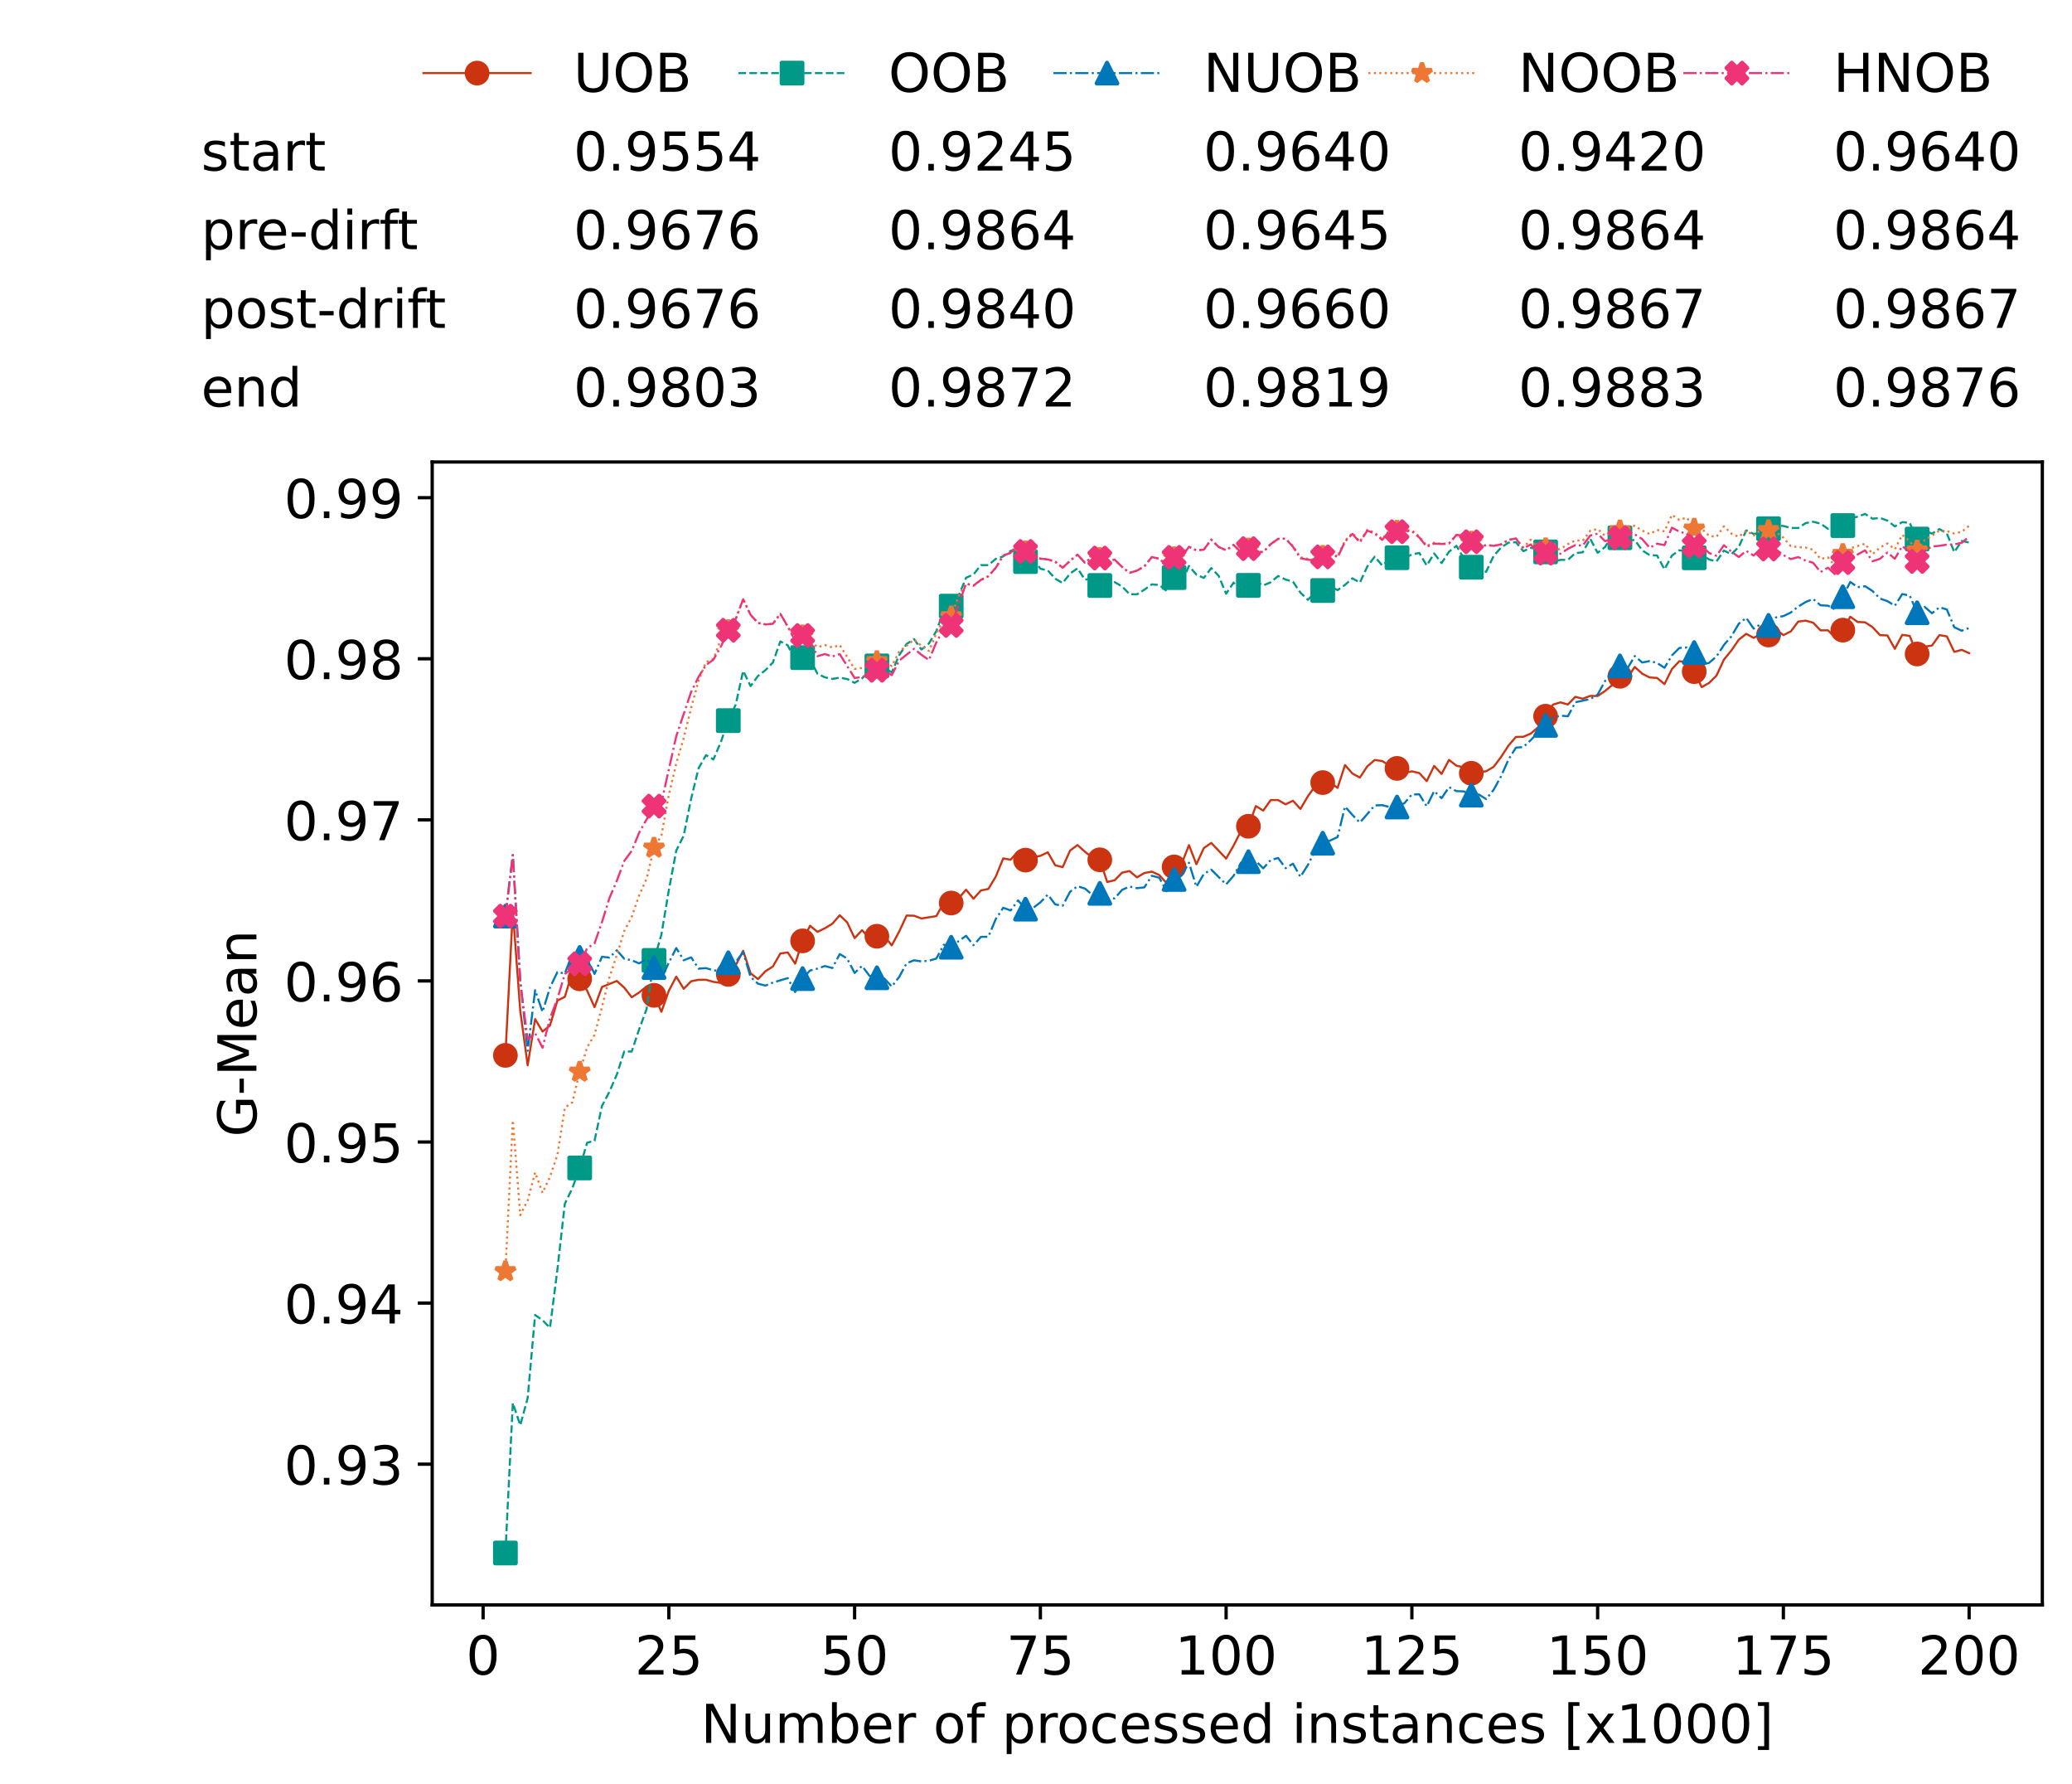 <?xml version="1.0" encoding="utf-8" standalone="no"?>
<!DOCTYPE svg PUBLIC "-//W3C//DTD SVG 1.1//EN"
  "http://www.w3.org/Graphics/SVG/1.1/DTD/svg11.dtd">
<!-- Created with matplotlib (https://matplotlib.org/) -->
<svg height="432.615pt" version="1.1" viewBox="0 0 502.65 432.615" width="502.65pt" xmlns="http://www.w3.org/2000/svg" xmlns:xlink="http://www.w3.org/1999/xlink">
 <defs>
  <style type="text/css">*{stroke-linecap:butt;stroke-linejoin:round;}</style>
 </defs>
 <g id="figure_1">
  <g id="patch_1">
   <path d="M 0 432.615 
L 502.65 432.615 
L 502.65 0 
L 0 0 
z
" style="fill:#ffffff;"/>
  </g>
  <g id="axes_1">
   <g id="patch_2">
    <path d="M 104.85 389.252 
L 495.45 389.252 
L 495.45 112.052 
L 104.85 112.052 
z
" style="fill:#ffffff;"/>
   </g>
   <g id="matplotlib.axis_1">
    <g id="xtick_1">
     <g id="line2d_1">
      <defs>
       <path d="M 0 0 
L 0 3.5 
" id="m73423bb53c" style="stroke:#000000;stroke-width:0.8;"/>
      </defs>
      <g>
       <use style="stroke:#000000;stroke-width:0.8;" x="117.197" xlink:href="#m73423bb53c" y="389.252"/>
      </g>
     </g>
     <g id="text_1">
      <!-- 0 -->
      <g transform="translate(113.061 406.13)scale(0.13 -0.13)">
       <defs>
        <path d="M 31.781 66.406 
Q 24.172 66.406 20.328 58.906 
Q 16.5 51.422 16.5 36.375 
Q 16.5 21.391 20.328 13.891 
Q 24.172 6.391 31.781 6.391 
Q 39.453 6.391 43.281 13.891 
Q 47.125 21.391 47.125 36.375 
Q 47.125 51.422 43.281 58.906 
Q 39.453 66.406 31.781 66.406 
z
M 31.781 74.219 
Q 44.047 74.219 50.516 64.516 
Q 56.984 54.828 56.984 36.375 
Q 56.984 17.969 50.516 8.266 
Q 44.047 -1.422 31.781 -1.422 
Q 19.531 -1.422 13.062 8.266 
Q 6.594 17.969 6.594 36.375 
Q 6.594 54.828 13.062 64.516 
Q 19.531 74.219 31.781 74.219 
z
" id="DejaVuSans-48"/>
       </defs>
       <use xlink:href="#DejaVuSans-48"/>
      </g>
     </g>
    </g>
    <g id="xtick_2">
     <g id="line2d_2">
      <g>
       <use style="stroke:#000000;stroke-width:0.8;" x="162.259" xlink:href="#m73423bb53c" y="389.252"/>
      </g>
     </g>
     <g id="text_2">
      <!-- 25 -->
      <g transform="translate(153.988 406.13)scale(0.13 -0.13)">
       <defs>
        <path d="M 19.188 8.297 
L 53.609 8.297 
L 53.609 0 
L 7.328 0 
L 7.328 8.297 
Q 12.938 14.109 22.625 23.891 
Q 32.328 33.688 34.812 36.531 
Q 39.547 41.844 41.422 45.531 
Q 43.312 49.219 43.312 52.781 
Q 43.312 58.594 39.234 62.25 
Q 35.156 65.922 28.609 65.922 
Q 23.969 65.922 18.812 64.312 
Q 13.672 62.703 7.812 59.422 
L 7.812 69.391 
Q 13.766 71.781 18.938 73 
Q 24.125 74.219 28.422 74.219 
Q 39.75 74.219 46.484 68.547 
Q 53.219 62.891 53.219 53.422 
Q 53.219 48.922 51.531 44.891 
Q 49.859 40.875 45.406 35.406 
Q 44.188 33.984 37.641 27.219 
Q 31.109 20.453 19.188 8.297 
z
" id="DejaVuSans-50"/>
        <path d="M 10.797 72.906 
L 49.516 72.906 
L 49.516 64.594 
L 19.828 64.594 
L 19.828 46.734 
Q 21.969 47.469 24.109 47.828 
Q 26.266 48.188 28.422 48.188 
Q 40.625 48.188 47.75 41.5 
Q 54.891 34.812 54.891 23.391 
Q 54.891 11.625 47.562 5.094 
Q 40.234 -1.422 26.906 -1.422 
Q 22.312 -1.422 17.547 -0.641 
Q 12.797 0.141 7.719 1.703 
L 7.719 11.625 
Q 12.109 9.234 16.797 8.062 
Q 21.484 6.891 26.703 6.891 
Q 35.156 6.891 40.078 11.328 
Q 45.016 15.766 45.016 23.391 
Q 45.016 31 40.078 35.438 
Q 35.156 39.891 26.703 39.891 
Q 22.75 39.891 18.812 39.016 
Q 14.891 38.141 10.797 36.281 
z
" id="DejaVuSans-53"/>
       </defs>
       <use xlink:href="#DejaVuSans-50"/>
       <use x="63.623" xlink:href="#DejaVuSans-53"/>
      </g>
     </g>
    </g>
    <g id="xtick_3">
     <g id="line2d_3">
      <g>
       <use style="stroke:#000000;stroke-width:0.8;" x="207.322" xlink:href="#m73423bb53c" y="389.252"/>
      </g>
     </g>
     <g id="text_3">
      <!-- 50 -->
      <g transform="translate(199.05 406.13)scale(0.13 -0.13)">
       <use xlink:href="#DejaVuSans-53"/>
       <use x="63.623" xlink:href="#DejaVuSans-48"/>
      </g>
     </g>
    </g>
    <g id="xtick_4">
     <g id="line2d_4">
      <g>
       <use style="stroke:#000000;stroke-width:0.8;" x="252.384" xlink:href="#m73423bb53c" y="389.252"/>
      </g>
     </g>
     <g id="text_4">
      <!-- 75 -->
      <g transform="translate(244.113 406.13)scale(0.13 -0.13)">
       <defs>
        <path d="M 8.203 72.906 
L 55.078 72.906 
L 55.078 68.703 
L 28.609 0 
L 18.312 0 
L 43.219 64.594 
L 8.203 64.594 
z
" id="DejaVuSans-55"/>
       </defs>
       <use xlink:href="#DejaVuSans-55"/>
       <use x="63.623" xlink:href="#DejaVuSans-53"/>
      </g>
     </g>
    </g>
    <g id="xtick_5">
     <g id="line2d_5">
      <g>
       <use style="stroke:#000000;stroke-width:0.8;" x="297.446" xlink:href="#m73423bb53c" y="389.252"/>
      </g>
     </g>
     <g id="text_5">
      <!-- 100 -->
      <g transform="translate(285.039 406.13)scale(0.13 -0.13)">
       <defs>
        <path d="M 12.406 8.297 
L 28.516 8.297 
L 28.516 63.922 
L 10.984 60.406 
L 10.984 69.391 
L 28.422 72.906 
L 38.281 72.906 
L 38.281 8.297 
L 54.391 8.297 
L 54.391 0 
L 12.406 0 
z
" id="DejaVuSans-49"/>
       </defs>
       <use xlink:href="#DejaVuSans-49"/>
       <use x="63.623" xlink:href="#DejaVuSans-48"/>
       <use x="127.246" xlink:href="#DejaVuSans-48"/>
      </g>
     </g>
    </g>
    <g id="xtick_6">
     <g id="line2d_6">
      <g>
       <use style="stroke:#000000;stroke-width:0.8;" x="342.509" xlink:href="#m73423bb53c" y="389.252"/>
      </g>
     </g>
     <g id="text_6">
      <!-- 125 -->
      <g transform="translate(330.102 406.13)scale(0.13 -0.13)">
       <use xlink:href="#DejaVuSans-49"/>
       <use x="63.623" xlink:href="#DejaVuSans-50"/>
       <use x="127.246" xlink:href="#DejaVuSans-53"/>
      </g>
     </g>
    </g>
    <g id="xtick_7">
     <g id="line2d_7">
      <g>
       <use style="stroke:#000000;stroke-width:0.8;" x="387.571" xlink:href="#m73423bb53c" y="389.252"/>
      </g>
     </g>
     <g id="text_7">
      <!-- 150 -->
      <g transform="translate(375.164 406.13)scale(0.13 -0.13)">
       <use xlink:href="#DejaVuSans-49"/>
       <use x="63.623" xlink:href="#DejaVuSans-53"/>
       <use x="127.246" xlink:href="#DejaVuSans-48"/>
      </g>
     </g>
    </g>
    <g id="xtick_8">
     <g id="line2d_8">
      <g>
       <use style="stroke:#000000;stroke-width:0.8;" x="432.633" xlink:href="#m73423bb53c" y="389.252"/>
      </g>
     </g>
     <g id="text_8">
      <!-- 175 -->
      <g transform="translate(420.226 406.13)scale(0.13 -0.13)">
       <use xlink:href="#DejaVuSans-49"/>
       <use x="63.623" xlink:href="#DejaVuSans-55"/>
       <use x="127.246" xlink:href="#DejaVuSans-53"/>
      </g>
     </g>
    </g>
    <g id="xtick_9">
     <g id="line2d_9">
      <g>
       <use style="stroke:#000000;stroke-width:0.8;" x="477.695" xlink:href="#m73423bb53c" y="389.252"/>
      </g>
     </g>
     <g id="text_9">
      <!-- 200 -->
      <g transform="translate(465.289 406.13)scale(0.13 -0.13)">
       <use xlink:href="#DejaVuSans-50"/>
       <use x="63.623" xlink:href="#DejaVuSans-48"/>
       <use x="127.246" xlink:href="#DejaVuSans-48"/>
      </g>
     </g>
    </g>
    <g id="text_10">
     <!-- Number of processed instances [x1000] -->
     <g transform="translate(170.025 422.711)scale(0.13 -0.13)">
      <defs>
       <path d="M 9.812 72.906 
L 23.094 72.906 
L 55.422 11.922 
L 55.422 72.906 
L 64.984 72.906 
L 64.984 0 
L 51.703 0 
L 19.391 60.984 
L 19.391 0 
L 9.812 0 
z
" id="DejaVuSans-78"/>
       <path d="M 8.5 21.578 
L 8.5 54.688 
L 17.484 54.688 
L 17.484 21.922 
Q 17.484 14.156 20.5 10.266 
Q 23.531 6.391 29.594 6.391 
Q 36.859 6.391 41.078 11.031 
Q 45.312 15.672 45.312 23.688 
L 45.312 54.688 
L 54.297 54.688 
L 54.297 0 
L 45.312 0 
L 45.312 8.406 
Q 42.047 3.422 37.719 1 
Q 33.406 -1.422 27.688 -1.422 
Q 18.266 -1.422 13.375 4.438 
Q 8.5 10.297 8.5 21.578 
z
M 31.109 56 
z
" id="DejaVuSans-117"/>
       <path d="M 52 44.188 
Q 55.375 50.25 60.062 53.125 
Q 64.75 56 71.094 56 
Q 79.641 56 84.281 50.016 
Q 88.922 44.047 88.922 33.016 
L 88.922 0 
L 79.891 0 
L 79.891 32.719 
Q 79.891 40.578 77.094 44.375 
Q 74.312 48.188 68.609 48.188 
Q 61.625 48.188 57.562 43.547 
Q 53.516 38.922 53.516 30.906 
L 53.516 0 
L 44.484 0 
L 44.484 32.719 
Q 44.484 40.625 41.703 44.406 
Q 38.922 48.188 33.109 48.188 
Q 26.219 48.188 22.156 43.531 
Q 18.109 38.875 18.109 30.906 
L 18.109 0 
L 9.078 0 
L 9.078 54.688 
L 18.109 54.688 
L 18.109 46.188 
Q 21.188 51.219 25.484 53.609 
Q 29.781 56 35.688 56 
Q 41.656 56 45.828 52.969 
Q 50 49.953 52 44.188 
z
" id="DejaVuSans-109"/>
       <path d="M 48.688 27.297 
Q 48.688 37.203 44.609 42.844 
Q 40.531 48.484 33.406 48.484 
Q 26.266 48.484 22.188 42.844 
Q 18.109 37.203 18.109 27.297 
Q 18.109 17.391 22.188 11.75 
Q 26.266 6.109 33.406 6.109 
Q 40.531 6.109 44.609 11.75 
Q 48.688 17.391 48.688 27.297 
z
M 18.109 46.391 
Q 20.953 51.266 25.266 53.625 
Q 29.594 56 35.594 56 
Q 45.562 56 51.781 48.094 
Q 58.016 40.188 58.016 27.297 
Q 58.016 14.406 51.781 6.484 
Q 45.562 -1.422 35.594 -1.422 
Q 29.594 -1.422 25.266 0.953 
Q 20.953 3.328 18.109 8.203 
L 18.109 0 
L 9.078 0 
L 9.078 75.984 
L 18.109 75.984 
z
" id="DejaVuSans-98"/>
       <path d="M 56.203 29.594 
L 56.203 25.203 
L 14.891 25.203 
Q 15.484 15.922 20.484 11.062 
Q 25.484 6.203 34.422 6.203 
Q 39.594 6.203 44.453 7.469 
Q 49.312 8.734 54.109 11.281 
L 54.109 2.781 
Q 49.266 0.734 44.188 -0.344 
Q 39.109 -1.422 33.891 -1.422 
Q 20.797 -1.422 13.156 6.188 
Q 5.516 13.812 5.516 26.812 
Q 5.516 40.234 12.766 48.109 
Q 20.016 56 32.328 56 
Q 43.359 56 49.781 48.891 
Q 56.203 41.797 56.203 29.594 
z
M 47.219 32.234 
Q 47.125 39.594 43.094 43.984 
Q 39.062 48.391 32.422 48.391 
Q 24.906 48.391 20.391 44.141 
Q 15.875 39.891 15.188 32.172 
z
" id="DejaVuSans-101"/>
       <path d="M 41.109 46.297 
Q 39.594 47.172 37.812 47.578 
Q 36.031 48 33.891 48 
Q 26.266 48 22.188 43.047 
Q 18.109 38.094 18.109 28.812 
L 18.109 0 
L 9.078 0 
L 9.078 54.688 
L 18.109 54.688 
L 18.109 46.188 
Q 20.953 51.172 25.484 53.578 
Q 30.031 56 36.531 56 
Q 37.453 56 38.578 55.875 
Q 39.703 55.766 41.062 55.516 
z
" id="DejaVuSans-114"/>
       <path id="DejaVuSans-32"/>
       <path d="M 30.609 48.391 
Q 23.391 48.391 19.188 42.75 
Q 14.984 37.109 14.984 27.297 
Q 14.984 17.484 19.156 11.844 
Q 23.344 6.203 30.609 6.203 
Q 37.797 6.203 41.984 11.859 
Q 46.188 17.531 46.188 27.297 
Q 46.188 37.016 41.984 42.703 
Q 37.797 48.391 30.609 48.391 
z
M 30.609 56 
Q 42.328 56 49.016 48.375 
Q 55.719 40.766 55.719 27.297 
Q 55.719 13.875 49.016 6.219 
Q 42.328 -1.422 30.609 -1.422 
Q 18.844 -1.422 12.172 6.219 
Q 5.516 13.875 5.516 27.297 
Q 5.516 40.766 12.172 48.375 
Q 18.844 56 30.609 56 
z
" id="DejaVuSans-111"/>
       <path d="M 37.109 75.984 
L 37.109 68.5 
L 28.516 68.5 
Q 23.688 68.5 21.797 66.547 
Q 19.922 64.594 19.922 59.516 
L 19.922 54.688 
L 34.719 54.688 
L 34.719 47.703 
L 19.922 47.703 
L 19.922 0 
L 10.891 0 
L 10.891 47.703 
L 2.297 47.703 
L 2.297 54.688 
L 10.891 54.688 
L 10.891 58.5 
Q 10.891 67.625 15.141 71.797 
Q 19.391 75.984 28.609 75.984 
z
" id="DejaVuSans-102"/>
       <path d="M 18.109 8.203 
L 18.109 -20.797 
L 9.078 -20.797 
L 9.078 54.688 
L 18.109 54.688 
L 18.109 46.391 
Q 20.953 51.266 25.266 53.625 
Q 29.594 56 35.594 56 
Q 45.562 56 51.781 48.094 
Q 58.016 40.188 58.016 27.297 
Q 58.016 14.406 51.781 6.484 
Q 45.562 -1.422 35.594 -1.422 
Q 29.594 -1.422 25.266 0.953 
Q 20.953 3.328 18.109 8.203 
z
M 48.688 27.297 
Q 48.688 37.203 44.609 42.844 
Q 40.531 48.484 33.406 48.484 
Q 26.266 48.484 22.188 42.844 
Q 18.109 37.203 18.109 27.297 
Q 18.109 17.391 22.188 11.75 
Q 26.266 6.109 33.406 6.109 
Q 40.531 6.109 44.609 11.75 
Q 48.688 17.391 48.688 27.297 
z
" id="DejaVuSans-112"/>
       <path d="M 48.781 52.594 
L 48.781 44.188 
Q 44.969 46.297 41.141 47.344 
Q 37.312 48.391 33.406 48.391 
Q 24.656 48.391 19.812 42.844 
Q 14.984 37.312 14.984 27.297 
Q 14.984 17.281 19.812 11.734 
Q 24.656 6.203 33.406 6.203 
Q 37.312 6.203 41.141 7.25 
Q 44.969 8.297 48.781 10.406 
L 48.781 2.094 
Q 45.016 0.344 40.984 -0.531 
Q 36.969 -1.422 32.422 -1.422 
Q 20.062 -1.422 12.781 6.344 
Q 5.516 14.109 5.516 27.297 
Q 5.516 40.672 12.859 48.328 
Q 20.219 56 33.016 56 
Q 37.156 56 41.109 55.141 
Q 45.062 54.297 48.781 52.594 
z
" id="DejaVuSans-99"/>
       <path d="M 44.281 53.078 
L 44.281 44.578 
Q 40.484 46.531 36.375 47.5 
Q 32.281 48.484 27.875 48.484 
Q 21.188 48.484 17.844 46.438 
Q 14.5 44.391 14.5 40.281 
Q 14.5 37.156 16.891 35.375 
Q 19.281 33.594 26.516 31.984 
L 29.594 31.297 
Q 39.156 29.25 43.188 25.516 
Q 47.219 21.781 47.219 15.094 
Q 47.219 7.469 41.188 3.016 
Q 35.156 -1.422 24.609 -1.422 
Q 20.219 -1.422 15.453 -0.562 
Q 10.688 0.297 5.422 2 
L 5.422 11.281 
Q 10.406 8.688 15.234 7.391 
Q 20.062 6.109 24.812 6.109 
Q 31.156 6.109 34.562 8.281 
Q 37.984 10.453 37.984 14.406 
Q 37.984 18.062 35.516 20.016 
Q 33.062 21.969 24.703 23.781 
L 21.578 24.516 
Q 13.234 26.266 9.516 29.906 
Q 5.812 33.547 5.812 39.891 
Q 5.812 47.609 11.281 51.797 
Q 16.75 56 26.812 56 
Q 31.781 56 36.172 55.266 
Q 40.578 54.547 44.281 53.078 
z
" id="DejaVuSans-115"/>
       <path d="M 45.406 46.391 
L 45.406 75.984 
L 54.391 75.984 
L 54.391 0 
L 45.406 0 
L 45.406 8.203 
Q 42.578 3.328 38.25 0.953 
Q 33.938 -1.422 27.875 -1.422 
Q 17.969 -1.422 11.734 6.484 
Q 5.516 14.406 5.516 27.297 
Q 5.516 40.188 11.734 48.094 
Q 17.969 56 27.875 56 
Q 33.938 56 38.25 53.625 
Q 42.578 51.266 45.406 46.391 
z
M 14.797 27.297 
Q 14.797 17.391 18.875 11.75 
Q 22.953 6.109 30.078 6.109 
Q 37.203 6.109 41.297 11.75 
Q 45.406 17.391 45.406 27.297 
Q 45.406 37.203 41.297 42.844 
Q 37.203 48.484 30.078 48.484 
Q 22.953 48.484 18.875 42.844 
Q 14.797 37.203 14.797 27.297 
z
" id="DejaVuSans-100"/>
       <path d="M 9.422 54.688 
L 18.406 54.688 
L 18.406 0 
L 9.422 0 
z
M 9.422 75.984 
L 18.406 75.984 
L 18.406 64.594 
L 9.422 64.594 
z
" id="DejaVuSans-105"/>
       <path d="M 54.891 33.016 
L 54.891 0 
L 45.906 0 
L 45.906 32.719 
Q 45.906 40.484 42.875 44.328 
Q 39.844 48.188 33.797 48.188 
Q 26.516 48.188 22.312 43.547 
Q 18.109 38.922 18.109 30.906 
L 18.109 0 
L 9.078 0 
L 9.078 54.688 
L 18.109 54.688 
L 18.109 46.188 
Q 21.344 51.125 25.703 53.562 
Q 30.078 56 35.797 56 
Q 45.219 56 50.047 50.172 
Q 54.891 44.344 54.891 33.016 
z
" id="DejaVuSans-110"/>
       <path d="M 18.312 70.219 
L 18.312 54.688 
L 36.812 54.688 
L 36.812 47.703 
L 18.312 47.703 
L 18.312 18.016 
Q 18.312 11.328 20.141 9.422 
Q 21.969 7.516 27.594 7.516 
L 36.812 7.516 
L 36.812 0 
L 27.594 0 
Q 17.188 0 13.234 3.875 
Q 9.281 7.766 9.281 18.016 
L 9.281 47.703 
L 2.688 47.703 
L 2.688 54.688 
L 9.281 54.688 
L 9.281 70.219 
z
" id="DejaVuSans-116"/>
       <path d="M 34.281 27.484 
Q 23.391 27.484 19.188 25 
Q 14.984 22.516 14.984 16.5 
Q 14.984 11.719 18.141 8.906 
Q 21.297 6.109 26.703 6.109 
Q 34.188 6.109 38.703 11.406 
Q 43.219 16.703 43.219 25.484 
L 43.219 27.484 
z
M 52.203 31.203 
L 52.203 0 
L 43.219 0 
L 43.219 8.297 
Q 40.141 3.328 35.547 0.953 
Q 30.953 -1.422 24.312 -1.422 
Q 15.922 -1.422 10.953 3.297 
Q 6 8.016 6 15.922 
Q 6 25.141 12.172 29.828 
Q 18.359 34.516 30.609 34.516 
L 43.219 34.516 
L 43.219 35.406 
Q 43.219 41.609 39.141 45 
Q 35.062 48.391 27.688 48.391 
Q 23 48.391 18.547 47.266 
Q 14.109 46.141 10.016 43.891 
L 10.016 52.203 
Q 14.938 54.109 19.578 55.047 
Q 24.219 56 28.609 56 
Q 40.484 56 46.344 49.844 
Q 52.203 43.703 52.203 31.203 
z
" id="DejaVuSans-97"/>
       <path d="M 8.594 75.984 
L 29.297 75.984 
L 29.297 69 
L 17.578 69 
L 17.578 -6.203 
L 29.297 -6.203 
L 29.297 -13.188 
L 8.594 -13.188 
z
" id="DejaVuSans-91"/>
       <path d="M 54.891 54.688 
L 35.109 28.078 
L 55.906 0 
L 45.312 0 
L 29.391 21.484 
L 13.484 0 
L 2.875 0 
L 24.125 28.609 
L 4.688 54.688 
L 15.281 54.688 
L 29.781 35.203 
L 44.281 54.688 
z
" id="DejaVuSans-120"/>
       <path d="M 30.422 75.984 
L 30.422 -13.188 
L 9.719 -13.188 
L 9.719 -6.203 
L 21.391 -6.203 
L 21.391 69 
L 9.719 69 
L 9.719 75.984 
z
" id="DejaVuSans-93"/>
      </defs>
      <use xlink:href="#DejaVuSans-78"/>
      <use x="74.805" xlink:href="#DejaVuSans-117"/>
      <use x="138.184" xlink:href="#DejaVuSans-109"/>
      <use x="235.596" xlink:href="#DejaVuSans-98"/>
      <use x="299.072" xlink:href="#DejaVuSans-101"/>
      <use x="360.596" xlink:href="#DejaVuSans-114"/>
      <use x="401.709" xlink:href="#DejaVuSans-32"/>
      <use x="433.496" xlink:href="#DejaVuSans-111"/>
      <use x="494.678" xlink:href="#DejaVuSans-102"/>
      <use x="529.883" xlink:href="#DejaVuSans-32"/>
      <use x="561.67" xlink:href="#DejaVuSans-112"/>
      <use x="625.146" xlink:href="#DejaVuSans-114"/>
      <use x="664.01" xlink:href="#DejaVuSans-111"/>
      <use x="725.191" xlink:href="#DejaVuSans-99"/>
      <use x="780.172" xlink:href="#DejaVuSans-101"/>
      <use x="841.695" xlink:href="#DejaVuSans-115"/>
      <use x="893.795" xlink:href="#DejaVuSans-115"/>
      <use x="945.895" xlink:href="#DejaVuSans-101"/>
      <use x="1007.418" xlink:href="#DejaVuSans-100"/>
      <use x="1070.895" xlink:href="#DejaVuSans-32"/>
      <use x="1102.682" xlink:href="#DejaVuSans-105"/>
      <use x="1130.465" xlink:href="#DejaVuSans-110"/>
      <use x="1193.844" xlink:href="#DejaVuSans-115"/>
      <use x="1245.943" xlink:href="#DejaVuSans-116"/>
      <use x="1285.152" xlink:href="#DejaVuSans-97"/>
      <use x="1346.432" xlink:href="#DejaVuSans-110"/>
      <use x="1409.811" xlink:href="#DejaVuSans-99"/>
      <use x="1464.791" xlink:href="#DejaVuSans-101"/>
      <use x="1526.314" xlink:href="#DejaVuSans-115"/>
      <use x="1578.414" xlink:href="#DejaVuSans-32"/>
      <use x="1610.201" xlink:href="#DejaVuSans-91"/>
      <use x="1649.215" xlink:href="#DejaVuSans-120"/>
      <use x="1708.395" xlink:href="#DejaVuSans-49"/>
      <use x="1772.018" xlink:href="#DejaVuSans-48"/>
      <use x="1835.641" xlink:href="#DejaVuSans-48"/>
      <use x="1899.264" xlink:href="#DejaVuSans-48"/>
      <use x="1962.887" xlink:href="#DejaVuSans-93"/>
     </g>
    </g>
   </g>
   <g id="matplotlib.axis_2">
    <g id="ytick_1">
     <g id="line2d_10">
      <defs>
       <path d="M 0 0 
L -3.5 0 
" id="m1c25d463c7" style="stroke:#000000;stroke-width:0.8;"/>
      </defs>
      <g>
       <use style="stroke:#000000;stroke-width:0.8;" x="104.85" xlink:href="#m1c25d463c7" y="355.109"/>
      </g>
     </g>
     <g id="text_11">
      <!-- 0.93 -->
      <g transform="translate(68.905 360.048)scale(0.13 -0.13)">
       <defs>
        <path d="M 10.688 12.406 
L 21 12.406 
L 21 0 
L 10.688 0 
z
" id="DejaVuSans-46"/>
        <path d="M 10.984 1.516 
L 10.984 10.5 
Q 14.703 8.734 18.5 7.812 
Q 22.312 6.891 25.984 6.891 
Q 35.75 6.891 40.891 13.453 
Q 46.047 20.016 46.781 33.406 
Q 43.953 29.203 39.594 26.953 
Q 35.25 24.703 29.984 24.703 
Q 19.047 24.703 12.672 31.312 
Q 6.297 37.938 6.297 49.422 
Q 6.297 60.641 12.938 67.422 
Q 19.578 74.219 30.609 74.219 
Q 43.266 74.219 49.922 64.516 
Q 56.594 54.828 56.594 36.375 
Q 56.594 19.141 48.406 8.859 
Q 40.234 -1.422 26.422 -1.422 
Q 22.703 -1.422 18.891 -0.688 
Q 15.094 0.047 10.984 1.516 
z
M 30.609 32.422 
Q 37.25 32.422 41.125 36.953 
Q 45.016 41.5 45.016 49.422 
Q 45.016 57.281 41.125 61.844 
Q 37.25 66.406 30.609 66.406 
Q 23.969 66.406 20.094 61.844 
Q 16.219 57.281 16.219 49.422 
Q 16.219 41.5 20.094 36.953 
Q 23.969 32.422 30.609 32.422 
z
" id="DejaVuSans-57"/>
        <path d="M 40.578 39.312 
Q 47.656 37.797 51.625 33 
Q 55.609 28.219 55.609 21.188 
Q 55.609 10.406 48.188 4.484 
Q 40.766 -1.422 27.094 -1.422 
Q 22.516 -1.422 17.656 -0.516 
Q 12.797 0.391 7.625 2.203 
L 7.625 11.719 
Q 11.719 9.328 16.594 8.109 
Q 21.484 6.891 26.812 6.891 
Q 36.078 6.891 40.938 10.547 
Q 45.797 14.203 45.797 21.188 
Q 45.797 27.641 41.281 31.266 
Q 36.766 34.906 28.719 34.906 
L 20.219 34.906 
L 20.219 43.016 
L 29.109 43.016 
Q 36.375 43.016 40.234 45.922 
Q 44.094 48.828 44.094 54.297 
Q 44.094 59.906 40.109 62.906 
Q 36.141 65.922 28.719 65.922 
Q 24.656 65.922 20.016 65.031 
Q 15.375 64.156 9.812 62.312 
L 9.812 71.094 
Q 15.438 72.656 20.344 73.438 
Q 25.25 74.219 29.594 74.219 
Q 40.828 74.219 47.359 69.109 
Q 53.906 64.016 53.906 55.328 
Q 53.906 49.266 50.438 45.094 
Q 46.969 40.922 40.578 39.312 
z
" id="DejaVuSans-51"/>
       </defs>
       <use xlink:href="#DejaVuSans-48"/>
       <use x="63.623" xlink:href="#DejaVuSans-46"/>
       <use x="95.41" xlink:href="#DejaVuSans-57"/>
       <use x="159.033" xlink:href="#DejaVuSans-51"/>
      </g>
     </g>
    </g>
    <g id="ytick_2">
     <g id="line2d_11">
      <g>
       <use style="stroke:#000000;stroke-width:0.8;" x="104.85" xlink:href="#m1c25d463c7" y="316.042"/>
      </g>
     </g>
     <g id="text_12">
      <!-- 0.94 -->
      <g transform="translate(68.905 320.981)scale(0.13 -0.13)">
       <defs>
        <path d="M 37.797 64.312 
L 12.891 25.391 
L 37.797 25.391 
z
M 35.203 72.906 
L 47.609 72.906 
L 47.609 25.391 
L 58.016 25.391 
L 58.016 17.188 
L 47.609 17.188 
L 47.609 0 
L 37.797 0 
L 37.797 17.188 
L 4.891 17.188 
L 4.891 26.703 
z
" id="DejaVuSans-52"/>
       </defs>
       <use xlink:href="#DejaVuSans-48"/>
       <use x="63.623" xlink:href="#DejaVuSans-46"/>
       <use x="95.41" xlink:href="#DejaVuSans-57"/>
       <use x="159.033" xlink:href="#DejaVuSans-52"/>
      </g>
     </g>
    </g>
    <g id="ytick_3">
     <g id="line2d_12">
      <g>
       <use style="stroke:#000000;stroke-width:0.8;" x="104.85" xlink:href="#m1c25d463c7" y="276.976"/>
      </g>
     </g>
     <g id="text_13">
      <!-- 0.95 -->
      <g transform="translate(68.905 281.915)scale(0.13 -0.13)">
       <use xlink:href="#DejaVuSans-48"/>
       <use x="63.623" xlink:href="#DejaVuSans-46"/>
       <use x="95.41" xlink:href="#DejaVuSans-57"/>
       <use x="159.033" xlink:href="#DejaVuSans-53"/>
      </g>
     </g>
    </g>
    <g id="ytick_4">
     <g id="line2d_13">
      <g>
       <use style="stroke:#000000;stroke-width:0.8;" x="104.85" xlink:href="#m1c25d463c7" y="237.909"/>
      </g>
     </g>
     <g id="text_14">
      <!-- 0.96 -->
      <g transform="translate(68.905 242.848)scale(0.13 -0.13)">
       <defs>
        <path d="M 33.016 40.375 
Q 26.375 40.375 22.484 35.828 
Q 18.609 31.297 18.609 23.391 
Q 18.609 15.531 22.484 10.953 
Q 26.375 6.391 33.016 6.391 
Q 39.656 6.391 43.531 10.953 
Q 47.406 15.531 47.406 23.391 
Q 47.406 31.297 43.531 35.828 
Q 39.656 40.375 33.016 40.375 
z
M 52.594 71.297 
L 52.594 62.312 
Q 48.875 64.062 45.094 64.984 
Q 41.312 65.922 37.594 65.922 
Q 27.828 65.922 22.672 59.328 
Q 17.531 52.734 16.797 39.406 
Q 19.672 43.656 24.016 45.922 
Q 28.375 48.188 33.594 48.188 
Q 44.578 48.188 50.953 41.516 
Q 57.328 34.859 57.328 23.391 
Q 57.328 12.156 50.688 5.359 
Q 44.047 -1.422 33.016 -1.422 
Q 20.359 -1.422 13.672 8.266 
Q 6.984 17.969 6.984 36.375 
Q 6.984 53.656 15.188 63.938 
Q 23.391 74.219 37.203 74.219 
Q 40.922 74.219 44.703 73.484 
Q 48.484 72.75 52.594 71.297 
z
" id="DejaVuSans-54"/>
       </defs>
       <use xlink:href="#DejaVuSans-48"/>
       <use x="63.623" xlink:href="#DejaVuSans-46"/>
       <use x="95.41" xlink:href="#DejaVuSans-57"/>
       <use x="159.033" xlink:href="#DejaVuSans-54"/>
      </g>
     </g>
    </g>
    <g id="ytick_5">
     <g id="line2d_14">
      <g>
       <use style="stroke:#000000;stroke-width:0.8;" x="104.85" xlink:href="#m1c25d463c7" y="198.842"/>
      </g>
     </g>
     <g id="text_15">
      <!-- 0.97 -->
      <g transform="translate(68.905 203.781)scale(0.13 -0.13)">
       <use xlink:href="#DejaVuSans-48"/>
       <use x="63.623" xlink:href="#DejaVuSans-46"/>
       <use x="95.41" xlink:href="#DejaVuSans-57"/>
       <use x="159.033" xlink:href="#DejaVuSans-55"/>
      </g>
     </g>
    </g>
    <g id="ytick_6">
     <g id="line2d_15">
      <g>
       <use style="stroke:#000000;stroke-width:0.8;" x="104.85" xlink:href="#m1c25d463c7" y="159.776"/>
      </g>
     </g>
     <g id="text_16">
      <!-- 0.98 -->
      <g transform="translate(68.905 164.715)scale(0.13 -0.13)">
       <defs>
        <path d="M 31.781 34.625 
Q 24.75 34.625 20.719 30.859 
Q 16.703 27.094 16.703 20.516 
Q 16.703 13.922 20.719 10.156 
Q 24.75 6.391 31.781 6.391 
Q 38.812 6.391 42.859 10.172 
Q 46.922 13.969 46.922 20.516 
Q 46.922 27.094 42.891 30.859 
Q 38.875 34.625 31.781 34.625 
z
M 21.922 38.812 
Q 15.578 40.375 12.031 44.719 
Q 8.5 49.078 8.5 55.328 
Q 8.5 64.062 14.719 69.141 
Q 20.953 74.219 31.781 74.219 
Q 42.672 74.219 48.875 69.141 
Q 55.078 64.062 55.078 55.328 
Q 55.078 49.078 51.531 44.719 
Q 48 40.375 41.703 38.812 
Q 48.828 37.156 52.797 32.312 
Q 56.781 27.484 56.781 20.516 
Q 56.781 9.906 50.312 4.234 
Q 43.844 -1.422 31.781 -1.422 
Q 19.734 -1.422 13.25 4.234 
Q 6.781 9.906 6.781 20.516 
Q 6.781 27.484 10.781 32.312 
Q 14.797 37.156 21.922 38.812 
z
M 18.312 54.391 
Q 18.312 48.734 21.844 45.562 
Q 25.391 42.391 31.781 42.391 
Q 38.141 42.391 41.719 45.562 
Q 45.312 48.734 45.312 54.391 
Q 45.312 60.062 41.719 63.234 
Q 38.141 66.406 31.781 66.406 
Q 25.391 66.406 21.844 63.234 
Q 18.312 60.062 18.312 54.391 
z
" id="DejaVuSans-56"/>
       </defs>
       <use xlink:href="#DejaVuSans-48"/>
       <use x="63.623" xlink:href="#DejaVuSans-46"/>
       <use x="95.41" xlink:href="#DejaVuSans-57"/>
       <use x="159.033" xlink:href="#DejaVuSans-56"/>
      </g>
     </g>
    </g>
    <g id="ytick_7">
     <g id="line2d_16">
      <g>
       <use style="stroke:#000000;stroke-width:0.8;" x="104.85" xlink:href="#m1c25d463c7" y="120.709"/>
      </g>
     </g>
     <g id="text_17">
      <!-- 0.99 -->
      <g transform="translate(68.905 125.648)scale(0.13 -0.13)">
       <use xlink:href="#DejaVuSans-48"/>
       <use x="63.623" xlink:href="#DejaVuSans-46"/>
       <use x="95.41" xlink:href="#DejaVuSans-57"/>
       <use x="159.033" xlink:href="#DejaVuSans-57"/>
      </g>
     </g>
    </g>
    <g id="text_18">
     <!-- G-Mean -->
     <g transform="translate(62.201 275.744)rotate(-90)scale(0.13 -0.13)">
      <defs>
       <path d="M 59.516 10.406 
L 59.516 29.984 
L 43.406 29.984 
L 43.406 38.094 
L 69.281 38.094 
L 69.281 6.781 
Q 63.578 2.734 56.688 0.656 
Q 49.812 -1.422 42 -1.422 
Q 24.906 -1.422 15.25 8.562 
Q 5.609 18.562 5.609 36.375 
Q 5.609 54.25 15.25 64.234 
Q 24.906 74.219 42 74.219 
Q 49.125 74.219 55.547 72.453 
Q 61.969 70.703 67.391 67.281 
L 67.391 56.781 
Q 61.922 61.422 55.766 63.766 
Q 49.609 66.109 42.828 66.109 
Q 29.438 66.109 22.719 58.641 
Q 16.016 51.172 16.016 36.375 
Q 16.016 21.625 22.719 14.156 
Q 29.438 6.688 42.828 6.688 
Q 48.047 6.688 52.141 7.594 
Q 56.25 8.5 59.516 10.406 
z
" id="DejaVuSans-71"/>
       <path d="M 4.891 31.391 
L 31.203 31.391 
L 31.203 23.391 
L 4.891 23.391 
z
" id="DejaVuSans-45"/>
       <path d="M 9.812 72.906 
L 24.516 72.906 
L 43.109 23.297 
L 61.812 72.906 
L 76.516 72.906 
L 76.516 0 
L 66.891 0 
L 66.891 64.016 
L 48.094 14.016 
L 38.188 14.016 
L 19.391 64.016 
L 19.391 0 
L 9.812 0 
z
" id="DejaVuSans-77"/>
      </defs>
      <use xlink:href="#DejaVuSans-71"/>
      <use x="77.49" xlink:href="#DejaVuSans-45"/>
      <use x="113.574" xlink:href="#DejaVuSans-77"/>
      <use x="199.854" xlink:href="#DejaVuSans-101"/>
      <use x="261.377" xlink:href="#DejaVuSans-97"/>
      <use x="322.656" xlink:href="#DejaVuSans-110"/>
     </g>
    </g>
   </g>
   <g id="line2d_17"/>
   <g id="line2d_18"/>
   <g id="line2d_19"/>
   <g id="line2d_20"/>
   <g id="line2d_21"/>
   <g id="line2d_22">
    <path clip-path="url(#p9fca2a056c)" d="M 122.605 255.962 
L 124.407 220.916 
L 126.21 245.185 
L 128.012 258.387 
L 129.815 247.162 
L 131.617 250.195 
L 133.419 248.717 
L 135.222 242.673 
L 137.024 241.779 
L 138.827 235.827 
L 140.629 237.4 
L 142.432 240.264 
L 144.234 244.272 
L 146.037 239.378 
L 149.642 237.915 
L 151.444 239.546 
L 153.247 241.862 
L 155.049 240.714 
L 156.852 239.256 
L 158.654 241.403 
L 160.457 245.387 
L 162.259 240.277 
L 164.062 236.87 
L 165.864 239.817 
L 167.667 237.988 
L 169.469 237.629 
L 171.272 237.629 
L 173.074 238.132 
L 174.877 238.388 
L 178.482 234.104 
L 180.284 230.595 
L 182.087 236.055 
L 183.889 237.463 
L 185.692 235.555 
L 187.494 234.401 
L 189.297 231.262 
L 191.099 230.994 
L 192.902 233.721 
L 194.704 228.192 
L 196.507 224.528 
L 198.309 226.003 
L 200.112 225.132 
L 201.914 224.041 
L 203.717 221.975 
L 205.519 223.713 
L 207.322 227.526 
L 209.124 225.6 
L 210.927 227.572 
L 212.729 227.07 
L 214.532 227.036 
L 216.334 229.285 
L 218.137 225.926 
L 219.939 222.045 
L 221.742 222.094 
L 223.544 222.76 
L 227.149 222.187 
L 228.952 218.944 
L 230.754 219.01 
L 232.557 217.864 
L 234.359 215.784 
L 236.162 217.968 
L 237.964 215.967 
L 239.767 215.599 
L 241.569 212.605 
L 243.372 208.193 
L 245.174 208.506 
L 246.976 206.475 
L 248.779 208.606 
L 250.581 207.882 
L 252.384 207.571 
L 254.186 206.71 
L 255.989 209.863 
L 257.791 210.31 
L 259.594 206.284 
L 261.396 204.955 
L 263.199 206.579 
L 265.001 207.982 
L 266.804 208.532 
L 268.606 213.914 
L 270.409 213.49 
L 272.211 211.647 
L 274.014 211.269 
L 275.816 212.786 
L 277.619 211.738 
L 279.421 211.402 
L 281.224 212.223 
L 283.026 214.196 
L 284.829 210.256 
L 286.631 209.548 
L 288.434 204.973 
L 290.236 209.611 
L 292.039 205.691 
L 293.841 204.434 
L 297.446 208.235 
L 299.249 205.096 
L 301.051 201.562 
L 302.854 200.397 
L 304.656 195.496 
L 306.459 196.59 
L 308.261 194.04 
L 310.064 194.042 
L 311.866 195.074 
L 313.669 194.207 
L 315.471 196.192 
L 317.274 193.136 
L 319.076 190.595 
L 320.879 189.806 
L 322.681 189.811 
L 324.484 191.093 
L 326.286 185.554 
L 328.089 187.612 
L 329.891 188.588 
L 331.694 185.869 
L 333.496 184.319 
L 335.299 184.58 
L 337.101 185.687 
L 338.904 186.364 
L 340.706 187.47 
L 342.509 187.077 
L 344.311 187.488 
L 346.114 189.447 
L 347.916 185.761 
L 349.719 187.701 
L 351.521 184.297 
L 353.324 185.708 
L 355.126 186.11 
L 356.928 187.544 
L 360.533 187.055 
L 362.336 185.994 
L 364.138 183.598 
L 365.941 180.845 
L 367.743 178.734 
L 369.546 178.699 
L 371.348 177.918 
L 373.151 176.36 
L 376.756 170.884 
L 378.558 170.349 
L 380.361 170.859 
L 382.163 169.005 
L 383.966 169.465 
L 385.768 168.786 
L 387.571 168.806 
L 389.373 167.586 
L 391.176 166.092 
L 392.978 164.021 
L 394.781 164.458 
L 396.583 161.749 
L 398.386 163.389 
L 400.188 164.3 
L 401.991 164.428 
L 403.793 165.921 
L 405.596 162.269 
L 407.398 160.354 
L 409.201 160.597 
L 411.003 162.888 
L 412.806 166.649 
L 414.608 165.639 
L 416.411 163.855 
L 418.213 159.967 
L 420.016 157.77 
L 421.818 155.136 
L 423.621 153.731 
L 425.423 154.693 
L 427.226 153.764 
L 429.028 154.01 
L 430.831 152.627 
L 432.633 154.041 
L 434.436 153.135 
L 436.238 150.75 
L 438.041 150.528 
L 439.843 151.02 
L 441.646 152.887 
L 443.448 152.868 
L 445.251 154.673 
L 447.053 152.828 
L 448.856 149.576 
L 450.658 150.852 
L 452.461 150.933 
L 454.263 152.109 
L 456.066 154.046 
L 457.868 154.11 
L 459.671 157.358 
L 461.473 153.976 
L 463.276 154.22 
L 465.078 158.613 
L 466.881 156.849 
L 468.683 156.567 
L 470.485 154.032 
L 472.288 154.344 
L 474.09 158.105 
L 475.893 157.605 
L 477.695 158.413 
L 477.695 158.413 
" style="fill:none;stroke:#cc3311;stroke-linecap:square;stroke-width:0.5;"/>
    <defs>
     <path d="M 0 2.5 
C 0.663 2.5 1.299 2.237 1.768 1.768 
C 2.237 1.299 2.5 0.663 2.5 0 
C 2.5 -0.663 2.237 -1.299 1.768 -1.768 
C 1.299 -2.237 0.663 -2.5 0 -2.5 
C -0.663 -2.5 -1.299 -2.237 -1.768 -1.768 
C -2.237 -1.299 -2.5 -0.663 -2.5 0 
C -2.5 0.663 -2.237 1.299 -1.768 1.768 
C -1.299 2.237 -0.663 2.5 0 2.5 
z
" id="m60348f9c75" style="stroke:#cc3311;"/>
    </defs>
    <g clip-path="url(#p9fca2a056c)">
     <use style="fill:#cc3311;stroke:#cc3311;" x="122.605" xlink:href="#m60348f9c75" y="255.962"/>
     <use style="fill:#cc3311;stroke:#cc3311;" x="140.629" xlink:href="#m60348f9c75" y="237.4"/>
     <use style="fill:#cc3311;stroke:#cc3311;" x="158.654" xlink:href="#m60348f9c75" y="241.403"/>
     <use style="fill:#cc3311;stroke:#cc3311;" x="176.679" xlink:href="#m60348f9c75" y="236.32"/>
     <use style="fill:#cc3311;stroke:#cc3311;" x="194.704" xlink:href="#m60348f9c75" y="228.192"/>
     <use style="fill:#cc3311;stroke:#cc3311;" x="212.729" xlink:href="#m60348f9c75" y="227.07"/>
     <use style="fill:#cc3311;stroke:#cc3311;" x="230.754" xlink:href="#m60348f9c75" y="219.01"/>
     <use style="fill:#cc3311;stroke:#cc3311;" x="248.779" xlink:href="#m60348f9c75" y="208.606"/>
     <use style="fill:#cc3311;stroke:#cc3311;" x="266.804" xlink:href="#m60348f9c75" y="208.532"/>
     <use style="fill:#cc3311;stroke:#cc3311;" x="284.829" xlink:href="#m60348f9c75" y="210.256"/>
     <use style="fill:#cc3311;stroke:#cc3311;" x="302.854" xlink:href="#m60348f9c75" y="200.397"/>
     <use style="fill:#cc3311;stroke:#cc3311;" x="320.879" xlink:href="#m60348f9c75" y="189.806"/>
     <use style="fill:#cc3311;stroke:#cc3311;" x="338.904" xlink:href="#m60348f9c75" y="186.364"/>
     <use style="fill:#cc3311;stroke:#cc3311;" x="356.928" xlink:href="#m60348f9c75" y="187.544"/>
     <use style="fill:#cc3311;stroke:#cc3311;" x="374.953" xlink:href="#m60348f9c75" y="173.705"/>
     <use style="fill:#cc3311;stroke:#cc3311;" x="392.978" xlink:href="#m60348f9c75" y="164.021"/>
     <use style="fill:#cc3311;stroke:#cc3311;" x="411.003" xlink:href="#m60348f9c75" y="162.888"/>
     <use style="fill:#cc3311;stroke:#cc3311;" x="429.028" xlink:href="#m60348f9c75" y="154.01"/>
     <use style="fill:#cc3311;stroke:#cc3311;" x="447.053" xlink:href="#m60348f9c75" y="152.828"/>
     <use style="fill:#cc3311;stroke:#cc3311;" x="465.078" xlink:href="#m60348f9c75" y="158.613"/>
    </g>
   </g>
   <g id="line2d_23"/>
   <g id="line2d_24"/>
   <g id="line2d_25"/>
   <g id="line2d_26"/>
   <g id="line2d_27">
    <path clip-path="url(#p9fca2a056c)" d="M 122.605 376.652 
L 124.407 340.277 
L 126.21 345.672 
L 128.012 339.057 
L 129.815 318.931 
L 131.617 320.206 
L 133.419 322.043 
L 135.222 307.912 
L 137.024 291.943 
L 138.827 288.234 
L 140.629 283.265 
L 142.432 277.149 
L 144.234 276.662 
L 146.037 268.225 
L 147.839 264.768 
L 149.642 260.602 
L 151.444 254.989 
L 153.247 255.042 
L 155.049 249.634 
L 156.852 244.75 
L 158.654 232.939 
L 160.457 226.621 
L 162.259 215.871 
L 164.062 206.282 
L 165.864 202.659 
L 167.667 193.702 
L 169.469 186.312 
L 171.272 183.144 
L 173.074 184.185 
L 174.877 179.951 
L 176.679 174.774 
L 178.482 170.871 
L 180.284 162.713 
L 182.087 166.403 
L 183.889 163.935 
L 185.692 162.539 
L 187.494 160.695 
L 189.297 155.567 
L 191.099 156.501 
L 192.902 160.174 
L 194.704 159.49 
L 196.507 159.871 
L 198.309 163.42 
L 200.112 164.276 
L 201.914 164.66 
L 203.717 164.358 
L 205.519 164.688 
L 207.322 165.616 
L 209.124 164.524 
L 210.927 162.818 
L 212.729 161.497 
L 214.532 161.979 
L 216.334 163.074 
L 218.137 158.892 
L 219.939 156.185 
L 221.742 155.015 
L 223.544 157.532 
L 225.347 156.068 
L 227.149 153.073 
L 228.952 148.089 
L 230.754 147.009 
L 232.557 144.46 
L 234.359 140.126 
L 236.162 139.322 
L 237.964 137.058 
L 239.767 137.059 
L 241.569 135.545 
L 243.372 134.962 
L 245.174 133.624 
L 246.976 132.888 
L 248.779 136.197 
L 250.581 135.286 
L 252.384 137.935 
L 254.186 138.341 
L 255.989 140.348 
L 257.791 141.399 
L 259.594 139.107 
L 261.396 137.844 
L 263.199 140.599 
L 265.001 140.255 
L 266.804 142.003 
L 268.606 142.212 
L 270.409 141.195 
L 272.211 142.233 
L 274.014 144.108 
L 275.816 144.148 
L 277.619 143.015 
L 279.421 141.725 
L 281.224 141.886 
L 283.026 143.316 
L 284.829 140.084 
L 286.631 141.332 
L 288.434 137.266 
L 290.236 139.363 
L 292.039 140.181 
L 293.841 137.774 
L 295.644 139.667 
L 297.446 144.01 
L 299.249 141.309 
L 301.051 143.283 
L 302.854 141.97 
L 304.656 141.015 
L 306.459 141.981 
L 308.261 141.228 
L 310.064 139.697 
L 311.866 140.556 
L 313.669 141.095 
L 315.471 143.74 
L 317.274 145.483 
L 319.076 143.652 
L 320.879 143.218 
L 322.681 142.137 
L 324.484 143.136 
L 326.286 141.859 
L 328.089 140.262 
L 329.891 141.311 
L 331.694 137.4 
L 333.496 135.006 
L 335.299 137.122 
L 337.101 135.682 
L 338.904 135.268 
L 340.706 135.338 
L 342.509 134.481 
L 344.311 134.109 
L 346.114 137.155 
L 347.916 134.232 
L 349.719 136.568 
L 351.521 133.804 
L 353.324 132.387 
L 355.126 135.444 
L 356.928 137.563 
L 358.731 138.58 
L 360.533 138.672 
L 362.336 134.847 
L 364.138 132.811 
L 365.941 131.613 
L 367.743 131.498 
L 369.546 133.674 
L 371.348 132.894 
L 373.151 133.09 
L 374.953 133.849 
L 376.756 136.102 
L 378.558 135.796 
L 380.361 135.781 
L 382.163 134.167 
L 383.966 133.95 
L 385.768 130.654 
L 387.571 134.075 
L 389.373 132.661 
L 391.176 129.653 
L 392.978 130.427 
L 394.781 131.008 
L 396.583 130.983 
L 398.386 133.475 
L 400.188 134.634 
L 401.991 134.726 
L 403.793 138.08 
L 405.596 134.742 
L 407.398 133.457 
L 409.201 133.742 
L 411.003 135.288 
L 412.806 134.376 
L 414.608 135.706 
L 416.411 136.146 
L 418.213 133.526 
L 420.016 134.411 
L 421.818 132.626 
L 423.621 128.645 
L 425.423 129.496 
L 427.226 129.221 
L 429.028 128.232 
L 430.831 127.374 
L 432.633 127.569 
L 434.436 128.046 
L 436.238 128.062 
L 438.041 126.865 
L 439.843 126.549 
L 441.646 126.988 
L 443.448 128.254 
L 445.251 127.517 
L 447.053 127.474 
L 448.856 125.757 
L 450.658 125.297 
L 452.461 124.652 
L 454.263 125.803 
L 456.066 125.614 
L 457.868 126.263 
L 459.671 127.674 
L 461.473 126.631 
L 463.276 126.82 
L 465.078 130.744 
L 466.881 128.623 
L 468.683 129.429 
L 470.485 128.316 
L 472.288 129.367 
L 474.09 133.917 
L 475.893 131.21 
L 477.695 131.566 
L 477.695 131.566 
" style="fill:none;stroke:#009988;stroke-dasharray:1.85,0.8;stroke-dashoffset:0;stroke-width:0.5;"/>
    <defs>
     <path d="M -2.5 2.5 
L 2.5 2.5 
L 2.5 -2.5 
L -2.5 -2.5 
z
" id="m4e6cb4f778" style="stroke:#009988;stroke-linejoin:miter;"/>
    </defs>
    <g clip-path="url(#p9fca2a056c)">
     <use style="fill:#009988;stroke:#009988;stroke-linejoin:miter;" x="122.605" xlink:href="#m4e6cb4f778" y="376.652"/>
     <use style="fill:#009988;stroke:#009988;stroke-linejoin:miter;" x="140.629" xlink:href="#m4e6cb4f778" y="283.265"/>
     <use style="fill:#009988;stroke:#009988;stroke-linejoin:miter;" x="158.654" xlink:href="#m4e6cb4f778" y="232.939"/>
     <use style="fill:#009988;stroke:#009988;stroke-linejoin:miter;" x="176.679" xlink:href="#m4e6cb4f778" y="174.774"/>
     <use style="fill:#009988;stroke:#009988;stroke-linejoin:miter;" x="194.704" xlink:href="#m4e6cb4f778" y="159.49"/>
     <use style="fill:#009988;stroke:#009988;stroke-linejoin:miter;" x="212.729" xlink:href="#m4e6cb4f778" y="161.497"/>
     <use style="fill:#009988;stroke:#009988;stroke-linejoin:miter;" x="230.754" xlink:href="#m4e6cb4f778" y="147.009"/>
     <use style="fill:#009988;stroke:#009988;stroke-linejoin:miter;" x="248.779" xlink:href="#m4e6cb4f778" y="136.197"/>
     <use style="fill:#009988;stroke:#009988;stroke-linejoin:miter;" x="266.804" xlink:href="#m4e6cb4f778" y="142.003"/>
     <use style="fill:#009988;stroke:#009988;stroke-linejoin:miter;" x="284.829" xlink:href="#m4e6cb4f778" y="140.084"/>
     <use style="fill:#009988;stroke:#009988;stroke-linejoin:miter;" x="302.854" xlink:href="#m4e6cb4f778" y="141.97"/>
     <use style="fill:#009988;stroke:#009988;stroke-linejoin:miter;" x="320.879" xlink:href="#m4e6cb4f778" y="143.218"/>
     <use style="fill:#009988;stroke:#009988;stroke-linejoin:miter;" x="338.904" xlink:href="#m4e6cb4f778" y="135.268"/>
     <use style="fill:#009988;stroke:#009988;stroke-linejoin:miter;" x="356.928" xlink:href="#m4e6cb4f778" y="137.563"/>
     <use style="fill:#009988;stroke:#009988;stroke-linejoin:miter;" x="374.953" xlink:href="#m4e6cb4f778" y="133.849"/>
     <use style="fill:#009988;stroke:#009988;stroke-linejoin:miter;" x="392.978" xlink:href="#m4e6cb4f778" y="130.427"/>
     <use style="fill:#009988;stroke:#009988;stroke-linejoin:miter;" x="411.003" xlink:href="#m4e6cb4f778" y="135.288"/>
     <use style="fill:#009988;stroke:#009988;stroke-linejoin:miter;" x="429.028" xlink:href="#m4e6cb4f778" y="128.232"/>
     <use style="fill:#009988;stroke:#009988;stroke-linejoin:miter;" x="447.053" xlink:href="#m4e6cb4f778" y="127.474"/>
     <use style="fill:#009988;stroke:#009988;stroke-linejoin:miter;" x="465.078" xlink:href="#m4e6cb4f778" y="130.744"/>
    </g>
   </g>
   <g id="line2d_28"/>
   <g id="line2d_29"/>
   <g id="line2d_30"/>
   <g id="line2d_31"/>
   <g id="line2d_32">
    <path clip-path="url(#p9fca2a056c)" d="M 122.605 222.19 
L 124.407 207.368 
L 126.21 237.64 
L 128.012 254.851 
L 129.815 240.159 
L 131.617 245.428 
L 133.419 239.511 
L 135.222 235.752 
L 137.024 236.105 
L 138.827 231.4 
L 140.629 232.21 
L 142.432 232.508 
L 144.234 236.207 
L 146.037 232.044 
L 147.839 232.255 
L 149.642 230.47 
L 151.444 232.54 
L 153.247 232.892 
L 155.049 233.66 
L 156.852 232.664 
L 158.654 234.678 
L 160.457 237.409 
L 162.259 233.439 
L 164.062 229.935 
L 165.864 232.9 
L 167.667 232.191 
L 169.469 234.929 
L 171.272 234.807 
L 173.074 235.318 
L 174.877 235.569 
L 176.679 233.503 
L 178.482 233.311 
L 180.284 230.94 
L 182.087 236.948 
L 183.889 238.58 
L 185.692 239.04 
L 187.494 238.315 
L 191.099 237.224 
L 192.902 240.605 
L 194.704 237.342 
L 196.507 235.382 
L 198.309 234.924 
L 200.112 234.291 
L 201.914 234.786 
L 203.717 231.389 
L 205.519 232.494 
L 207.322 235.976 
L 209.124 234.272 
L 210.927 236.662 
L 212.729 237.139 
L 214.532 237.323 
L 216.334 239.28 
L 218.137 236.932 
L 219.939 233.627 
L 221.742 232.902 
L 223.544 233.18 
L 225.347 233.013 
L 227.149 232.48 
L 228.952 229.128 
L 230.754 229.739 
L 232.557 228.251 
L 234.359 226.967 
L 236.162 229.248 
L 237.964 227.231 
L 239.767 227.193 
L 241.569 222.906 
L 243.372 220.159 
L 245.174 220.819 
L 246.976 218.373 
L 248.779 220.497 
L 250.581 220.234 
L 252.384 218.855 
L 254.186 216.986 
L 255.989 219.344 
L 257.791 219.678 
L 259.594 216.275 
L 261.396 214.938 
L 263.199 215.511 
L 265.001 217.022 
L 266.804 216.667 
L 268.606 217.971 
L 270.409 217.874 
L 272.211 215.82 
L 274.014 215.011 
L 275.816 215.421 
L 277.619 215.214 
L 279.421 212.394 
L 281.224 212.874 
L 283.026 216.156 
L 284.829 213.301 
L 286.631 212.338 
L 288.434 209.24 
L 290.236 215.08 
L 292.039 211.957 
L 293.841 210.919 
L 297.446 214.495 
L 299.249 212.419 
L 301.051 209.236 
L 304.656 208.835 
L 306.459 210.6 
L 308.261 208.594 
L 310.064 208.09 
L 311.866 210.557 
L 313.669 209.47 
L 315.471 212.662 
L 317.274 209.804 
L 319.076 206.172 
L 320.879 204.501 
L 322.681 203.858 
L 324.484 203.018 
L 326.286 195.618 
L 328.089 197.654 
L 329.891 199.503 
L 333.496 195.349 
L 335.299 195.277 
L 337.101 195.719 
L 338.904 195.731 
L 340.706 194.778 
L 342.509 192.682 
L 344.311 192.654 
L 346.114 195.557 
L 347.916 191.868 
L 349.719 193.592 
L 351.521 190.899 
L 353.324 191.878 
L 355.126 191.943 
L 356.928 192.839 
L 358.731 192.685 
L 360.533 193.806 
L 362.336 191.576 
L 364.138 188.292 
L 365.941 184.222 
L 367.743 181.328 
L 369.546 181.185 
L 371.348 179.508 
L 373.151 177.612 
L 374.953 175.927 
L 376.756 174.048 
L 378.558 173.556 
L 380.361 173.727 
L 382.163 170.318 
L 385.768 169.549 
L 387.571 168.47 
L 389.373 165.171 
L 391.176 163.459 
L 392.978 161.496 
L 394.781 162.149 
L 396.583 159.108 
L 398.386 160.681 
L 400.188 160.331 
L 401.991 160.787 
L 403.793 161.959 
L 405.596 158.956 
L 407.398 157.15 
L 409.201 157.061 
L 411.003 158.265 
L 412.806 161.228 
L 414.608 160.764 
L 416.411 159.199 
L 418.213 156.425 
L 420.016 154.336 
L 421.818 151.265 
L 423.621 149.859 
L 425.423 152.466 
L 427.226 151.316 
L 429.028 151.674 
L 430.831 149.747 
L 432.633 149.423 
L 434.436 148.555 
L 436.238 147.105 
L 438.041 146.01 
L 439.843 145.262 
L 441.646 146.803 
L 443.448 146.896 
L 445.251 147.859 
L 447.053 144.732 
L 448.856 141.146 
L 450.658 142.42 
L 452.461 142.171 
L 454.263 143.347 
L 456.066 145.175 
L 457.868 145.79 
L 459.671 146.916 
L 461.473 144.081 
L 463.276 144.435 
L 465.078 148.609 
L 466.881 147.171 
L 468.683 148.735 
L 470.485 147.288 
L 472.288 147.821 
L 474.09 152.125 
L 475.893 152.973 
L 477.695 152.323 
L 477.695 152.323 
" style="fill:none;stroke:#0077bb;stroke-dasharray:3.2,0.8,0.5,0.8;stroke-dashoffset:0;stroke-width:0.5;"/>
    <defs>
     <path d="M 0 -2.5 
L -2.5 2.5 
L 2.5 2.5 
z
" id="m8f38b557e3" style="stroke:#0077bb;stroke-linejoin:miter;"/>
    </defs>
    <g clip-path="url(#p9fca2a056c)">
     <use style="fill:#0077bb;stroke:#0077bb;stroke-linejoin:miter;" x="122.605" xlink:href="#m8f38b557e3" y="222.19"/>
     <use style="fill:#0077bb;stroke:#0077bb;stroke-linejoin:miter;" x="140.629" xlink:href="#m8f38b557e3" y="232.21"/>
     <use style="fill:#0077bb;stroke:#0077bb;stroke-linejoin:miter;" x="158.654" xlink:href="#m8f38b557e3" y="234.678"/>
     <use style="fill:#0077bb;stroke:#0077bb;stroke-linejoin:miter;" x="176.679" xlink:href="#m8f38b557e3" y="233.503"/>
     <use style="fill:#0077bb;stroke:#0077bb;stroke-linejoin:miter;" x="194.704" xlink:href="#m8f38b557e3" y="237.342"/>
     <use style="fill:#0077bb;stroke:#0077bb;stroke-linejoin:miter;" x="212.729" xlink:href="#m8f38b557e3" y="237.139"/>
     <use style="fill:#0077bb;stroke:#0077bb;stroke-linejoin:miter;" x="230.754" xlink:href="#m8f38b557e3" y="229.739"/>
     <use style="fill:#0077bb;stroke:#0077bb;stroke-linejoin:miter;" x="248.779" xlink:href="#m8f38b557e3" y="220.497"/>
     <use style="fill:#0077bb;stroke:#0077bb;stroke-linejoin:miter;" x="266.804" xlink:href="#m8f38b557e3" y="216.667"/>
     <use style="fill:#0077bb;stroke:#0077bb;stroke-linejoin:miter;" x="284.829" xlink:href="#m8f38b557e3" y="213.301"/>
     <use style="fill:#0077bb;stroke:#0077bb;stroke-linejoin:miter;" x="302.854" xlink:href="#m8f38b557e3" y="208.984"/>
     <use style="fill:#0077bb;stroke:#0077bb;stroke-linejoin:miter;" x="320.879" xlink:href="#m8f38b557e3" y="204.501"/>
     <use style="fill:#0077bb;stroke:#0077bb;stroke-linejoin:miter;" x="338.904" xlink:href="#m8f38b557e3" y="195.731"/>
     <use style="fill:#0077bb;stroke:#0077bb;stroke-linejoin:miter;" x="356.928" xlink:href="#m8f38b557e3" y="192.839"/>
     <use style="fill:#0077bb;stroke:#0077bb;stroke-linejoin:miter;" x="374.953" xlink:href="#m8f38b557e3" y="175.927"/>
     <use style="fill:#0077bb;stroke:#0077bb;stroke-linejoin:miter;" x="392.978" xlink:href="#m8f38b557e3" y="161.496"/>
     <use style="fill:#0077bb;stroke:#0077bb;stroke-linejoin:miter;" x="411.003" xlink:href="#m8f38b557e3" y="158.265"/>
     <use style="fill:#0077bb;stroke:#0077bb;stroke-linejoin:miter;" x="429.028" xlink:href="#m8f38b557e3" y="151.674"/>
     <use style="fill:#0077bb;stroke:#0077bb;stroke-linejoin:miter;" x="447.053" xlink:href="#m8f38b557e3" y="144.732"/>
     <use style="fill:#0077bb;stroke:#0077bb;stroke-linejoin:miter;" x="465.078" xlink:href="#m8f38b557e3" y="148.609"/>
    </g>
   </g>
   <g id="line2d_33"/>
   <g id="line2d_34"/>
   <g id="line2d_35"/>
   <g id="line2d_36"/>
   <g id="line2d_37">
    <path clip-path="url(#p9fca2a056c)" d="M 122.605 308.348 
L 124.407 271.728 
L 126.21 294.733 
L 128.012 291.134 
L 129.815 284.364 
L 131.617 289.305 
L 133.419 285.433 
L 135.222 280.125 
L 137.024 268.66 
L 138.827 267.366 
L 140.629 259.961 
L 142.432 254.024 
L 144.234 250.988 
L 146.037 244.232 
L 147.839 237.044 
L 149.642 231.632 
L 151.444 225.776 
L 153.247 222.388 
L 155.049 217.145 
L 156.852 213.126 
L 158.654 205.625 
L 160.457 202.638 
L 162.259 192.781 
L 164.062 185.137 
L 165.864 178.979 
L 167.667 171.665 
L 169.469 165.108 
L 171.272 160.568 
L 173.074 159.811 
L 174.877 154.997 
L 176.679 152.865 
L 178.482 150.131 
L 180.284 145.33 
L 182.087 149.127 
L 183.889 151.095 
L 185.692 151.435 
L 187.494 151.3 
L 189.297 148.875 
L 191.099 151.944 
L 192.902 155.388 
L 194.704 154.136 
L 196.507 155.389 
L 198.309 156.959 
L 200.112 156.441 
L 201.914 157.03 
L 203.717 156.464 
L 207.322 162.244 
L 209.124 162 
L 210.927 161.363 
L 212.729 160.373 
L 214.532 160.465 
L 216.334 161.559 
L 218.137 158.023 
L 221.742 155.156 
L 223.544 156.617 
L 225.347 157.885 
L 227.149 153.624 
L 228.952 150.271 
L 230.754 149.507 
L 232.557 144.546 
L 234.359 141.531 
L 236.162 142.034 
L 237.964 140.64 
L 239.767 139.75 
L 241.569 137.697 
L 243.372 134.761 
L 245.174 134.068 
L 246.976 132.247 
L 248.779 133.746 
L 250.581 134.934 
L 252.384 135.491 
L 254.186 135.68 
L 255.989 136.231 
L 257.791 137.696 
L 259.594 136.015 
L 261.396 134.523 
L 263.199 136.502 
L 265.001 135.053 
L 266.804 135.342 
L 268.606 135.987 
L 270.409 135.739 
L 272.211 137.506 
L 274.014 138.938 
L 275.816 138.401 
L 277.619 137.35 
L 279.421 135.11 
L 281.224 135.491 
L 283.026 137.059 
L 284.829 135.178 
L 286.631 135.028 
L 288.434 132.619 
L 290.236 133.481 
L 292.039 133.312 
L 293.841 130.865 
L 295.644 132.657 
L 297.446 133.457 
L 299.249 132.161 
L 301.051 133.967 
L 302.854 133.06 
L 304.656 133.868 
L 306.459 133.882 
L 308.261 131.971 
L 310.064 130.686 
L 311.866 130.646 
L 313.669 132.401 
L 315.471 135.165 
L 317.274 135.535 
L 319.076 135.706 
L 320.879 134.842 
L 322.681 133.672 
L 324.484 134.991 
L 326.286 131.131 
L 328.089 129.266 
L 329.891 131.35 
L 331.694 128.475 
L 333.496 129.193 
L 335.299 130.733 
L 337.101 128.531 
L 338.904 128.746 
L 340.706 128.534 
L 342.509 128.628 
L 344.311 130.136 
L 346.114 132.384 
L 347.916 131.618 
L 349.719 131.943 
L 351.521 131.822 
L 353.324 129.736 
L 355.126 129.898 
L 358.731 132.844 
L 360.533 132.179 
L 362.336 132.391 
L 364.138 132.043 
L 365.941 130.947 
L 367.743 130.609 
L 369.546 132.78 
L 371.348 130.896 
L 373.151 133.023 
L 374.953 133.008 
L 376.756 133.445 
L 378.558 133.142 
L 380.361 131.963 
L 382.163 131.06 
L 383.966 131.164 
L 385.768 128.739 
L 387.571 128.286 
L 389.373 129.954 
L 391.176 128.898 
L 392.978 128.681 
L 394.781 127.869 
L 396.583 127.546 
L 398.386 128.684 
L 400.188 129.518 
L 401.991 128.539 
L 403.793 128.876 
L 405.596 124.859 
L 407.398 126.108 
L 409.201 125.513 
L 411.003 128.253 
L 412.806 128.206 
L 414.608 129.965 
L 416.411 130.205 
L 418.213 127.647 
L 420.016 129.414 
L 421.818 130.2 
L 423.621 128.713 
L 425.423 129.898 
L 427.226 128.388 
L 429.028 128.619 
L 430.831 129.042 
L 432.633 130.41 
L 434.436 132.468 
L 436.238 132.706 
L 438.041 132.804 
L 439.843 133.318 
L 441.646 135.562 
L 443.448 135.18 
L 445.251 137.45 
L 447.053 134.4 
L 448.856 132.996 
L 452.461 131.864 
L 454.263 134.406 
L 456.066 132.802 
L 457.868 131.811 
L 459.671 133.215 
L 461.473 129.715 
L 463.276 131.275 
L 465.078 133.543 
L 466.881 130.988 
L 468.683 129.914 
L 470.485 128.682 
L 472.288 128.778 
L 474.09 129.392 
L 475.893 128.987 
L 477.695 127.512 
L 477.695 127.512 
" style="fill:none;stroke:#ee7733;stroke-dasharray:0.5,0.825;stroke-dashoffset:0;stroke-width:0.5;"/>
    <defs>
     <path d="M 0 -2.5 
L -0.561 -0.773 
L -2.378 -0.773 
L -0.908 0.295 
L -1.469 2.023 
L -0 0.955 
L 1.469 2.023 
L 0.908 0.295 
L 2.378 -0.773 
L 0.561 -0.773 
z
" id="m4d25acab4e" style="stroke:#ee7733;stroke-linejoin:bevel;"/>
    </defs>
    <g clip-path="url(#p9fca2a056c)">
     <use style="fill:#ee7733;stroke:#ee7733;stroke-linejoin:bevel;" x="122.605" xlink:href="#m4d25acab4e" y="308.348"/>
     <use style="fill:#ee7733;stroke:#ee7733;stroke-linejoin:bevel;" x="140.629" xlink:href="#m4d25acab4e" y="259.961"/>
     <use style="fill:#ee7733;stroke:#ee7733;stroke-linejoin:bevel;" x="158.654" xlink:href="#m4d25acab4e" y="205.625"/>
     <use style="fill:#ee7733;stroke:#ee7733;stroke-linejoin:bevel;" x="176.679" xlink:href="#m4d25acab4e" y="152.865"/>
     <use style="fill:#ee7733;stroke:#ee7733;stroke-linejoin:bevel;" x="194.704" xlink:href="#m4d25acab4e" y="154.136"/>
     <use style="fill:#ee7733;stroke:#ee7733;stroke-linejoin:bevel;" x="212.729" xlink:href="#m4d25acab4e" y="160.373"/>
     <use style="fill:#ee7733;stroke:#ee7733;stroke-linejoin:bevel;" x="230.754" xlink:href="#m4d25acab4e" y="149.507"/>
     <use style="fill:#ee7733;stroke:#ee7733;stroke-linejoin:bevel;" x="248.779" xlink:href="#m4d25acab4e" y="133.746"/>
     <use style="fill:#ee7733;stroke:#ee7733;stroke-linejoin:bevel;" x="266.804" xlink:href="#m4d25acab4e" y="135.342"/>
     <use style="fill:#ee7733;stroke:#ee7733;stroke-linejoin:bevel;" x="284.829" xlink:href="#m4d25acab4e" y="135.178"/>
     <use style="fill:#ee7733;stroke:#ee7733;stroke-linejoin:bevel;" x="302.854" xlink:href="#m4d25acab4e" y="133.06"/>
     <use style="fill:#ee7733;stroke:#ee7733;stroke-linejoin:bevel;" x="320.879" xlink:href="#m4d25acab4e" y="134.842"/>
     <use style="fill:#ee7733;stroke:#ee7733;stroke-linejoin:bevel;" x="338.904" xlink:href="#m4d25acab4e" y="128.746"/>
     <use style="fill:#ee7733;stroke:#ee7733;stroke-linejoin:bevel;" x="356.928" xlink:href="#m4d25acab4e" y="131.395"/>
     <use style="fill:#ee7733;stroke:#ee7733;stroke-linejoin:bevel;" x="374.953" xlink:href="#m4d25acab4e" y="133.008"/>
     <use style="fill:#ee7733;stroke:#ee7733;stroke-linejoin:bevel;" x="392.978" xlink:href="#m4d25acab4e" y="128.681"/>
     <use style="fill:#ee7733;stroke:#ee7733;stroke-linejoin:bevel;" x="411.003" xlink:href="#m4d25acab4e" y="128.253"/>
     <use style="fill:#ee7733;stroke:#ee7733;stroke-linejoin:bevel;" x="429.028" xlink:href="#m4d25acab4e" y="128.619"/>
     <use style="fill:#ee7733;stroke:#ee7733;stroke-linejoin:bevel;" x="447.053" xlink:href="#m4d25acab4e" y="134.4"/>
     <use style="fill:#ee7733;stroke:#ee7733;stroke-linejoin:bevel;" x="465.078" xlink:href="#m4d25acab4e" y="133.543"/>
    </g>
   </g>
   <g id="line2d_38"/>
   <g id="line2d_39"/>
   <g id="line2d_40"/>
   <g id="line2d_41"/>
   <g id="line2d_42">
    <path clip-path="url(#p9fca2a056c)" d="M 122.605 222.19 
L 124.407 207.368 
L 126.21 238.384 
L 128.012 252.087 
L 129.815 250.576 
L 131.617 254.108 
L 133.419 246.951 
L 135.222 242.262 
L 137.024 236.236 
L 138.827 234.837 
L 140.629 233.742 
L 142.432 229.989 
L 144.234 228.802 
L 146.037 223.631 
L 147.839 217.817 
L 149.642 213.607 
L 151.444 208.811 
L 153.247 206.365 
L 155.049 201.965 
L 158.654 195.512 
L 160.457 194.653 
L 164.062 178.525 
L 167.667 167.803 
L 169.469 164.155 
L 171.272 161.292 
L 173.074 159.981 
L 174.877 156.841 
L 176.679 152.865 
L 178.482 150.131 
L 180.284 145.33 
L 182.087 149.127 
L 183.889 151.095 
L 185.692 151.435 
L 187.494 151.3 
L 189.297 148.875 
L 191.099 151.944 
L 192.902 155.388 
L 194.704 154.136 
L 196.507 155.499 
L 198.309 159.149 
L 200.112 158.631 
L 201.914 159.221 
L 203.717 158.655 
L 207.322 164.435 
L 209.124 164.191 
L 210.927 163.554 
L 212.729 162.564 
L 214.532 162.655 
L 216.334 163.75 
L 218.137 160.214 
L 221.742 157.347 
L 223.544 158.808 
L 225.347 160.076 
L 227.149 155.815 
L 228.952 152.461 
L 230.754 151.698 
L 234.359 141.531 
L 236.162 142.034 
L 237.964 140.64 
L 239.767 139.75 
L 241.569 137.697 
L 243.372 134.761 
L 245.174 134.068 
L 246.976 132.247 
L 248.779 133.746 
L 250.581 134.934 
L 252.384 135.491 
L 254.186 135.68 
L 255.989 136.231 
L 257.791 137.696 
L 259.594 136.015 
L 261.396 134.523 
L 263.199 136.502 
L 265.001 135.053 
L 266.804 135.342 
L 268.606 135.987 
L 270.409 135.739 
L 272.211 137.506 
L 274.014 138.938 
L 275.816 138.401 
L 277.619 137.35 
L 279.421 135.11 
L 281.224 135.491 
L 283.026 137.059 
L 284.829 135.178 
L 286.631 135.028 
L 288.434 132.619 
L 290.236 133.481 
L 292.039 133.312 
L 293.841 130.865 
L 295.644 132.657 
L 297.446 133.457 
L 299.249 132.161 
L 301.051 133.967 
L 302.854 133.06 
L 304.656 133.868 
L 306.459 133.882 
L 308.261 131.971 
L 310.064 130.686 
L 311.866 130.646 
L 313.669 132.617 
L 315.471 135.381 
L 317.274 135.752 
L 319.076 135.923 
L 320.879 135.059 
L 322.681 133.889 
L 324.484 135.207 
L 326.286 131.348 
L 328.089 129.482 
L 329.891 131.567 
L 331.694 128.692 
L 333.496 129.41 
L 335.299 130.949 
L 337.101 128.748 
L 338.904 128.962 
L 340.706 128.75 
L 342.509 128.845 
L 344.311 130.353 
L 346.114 132.601 
L 347.916 131.835 
L 349.719 131.943 
L 351.521 131.822 
L 353.324 129.736 
L 355.126 129.898 
L 358.731 132.844 
L 360.533 132.179 
L 362.336 132.391 
L 364.138 132.043 
L 365.941 130.947 
L 367.743 130.609 
L 369.546 132.993 
L 371.348 132.045 
L 373.151 134.172 
L 374.953 134.157 
L 376.756 134.594 
L 378.558 134.291 
L 380.361 133.112 
L 382.163 132.209 
L 383.966 132.313 
L 385.768 129.888 
L 387.571 129.435 
L 389.373 131.261 
L 391.176 130.635 
L 392.978 130.418 
L 394.781 129.931 
L 396.583 129.607 
L 398.386 130.745 
L 400.188 132.846 
L 401.991 131.867 
L 403.793 132.204 
L 405.596 127.974 
L 407.398 128.946 
L 409.201 129.457 
L 411.003 132.41 
L 412.806 132.362 
L 414.608 134.121 
L 416.411 134.799 
L 418.213 132.24 
L 420.016 133.768 
L 421.818 135.097 
L 423.621 133.61 
L 425.423 134.746 
L 427.226 132.916 
L 429.028 133.147 
L 430.831 133.245 
L 432.633 134.613 
L 434.436 135.594 
L 436.238 135.112 
L 438.041 135.971 
L 439.843 136.485 
L 441.646 138.729 
L 443.448 137.689 
L 445.251 139.386 
L 447.053 136.452 
L 448.856 135.048 
L 450.658 134.473 
L 452.461 133.479 
L 454.263 136.129 
L 456.066 135.534 
L 457.868 134 
L 459.671 135.511 
L 461.473 132.449 
L 463.276 133.899 
L 465.078 136.168 
L 466.881 133.613 
L 468.683 132.539 
L 470.485 132.384 
L 472.288 132.087 
L 474.09 132.047 
L 475.893 131.642 
L 477.695 130.167 
L 477.695 130.167 
" style="fill:none;stroke:#ee3377;stroke-dasharray:3.2,0.8,0.5,0.8;stroke-dashoffset:0;stroke-width:0.5;"/>
    <defs>
     <path d="M -1.25 2.5 
L 0 1.25 
L 1.25 2.5 
L 2.5 1.25 
L 1.25 0 
L 2.5 -1.25 
L 1.25 -2.5 
L 0 -1.25 
L -1.25 -2.5 
L -2.5 -1.25 
L -1.25 0 
L -2.5 1.25 
z
" id="m87354033d1" style="stroke:#ee3377;stroke-linejoin:miter;"/>
    </defs>
    <g clip-path="url(#p9fca2a056c)">
     <use style="fill:#ee3377;stroke:#ee3377;stroke-linejoin:miter;" x="122.605" xlink:href="#m87354033d1" y="222.19"/>
     <use style="fill:#ee3377;stroke:#ee3377;stroke-linejoin:miter;" x="140.629" xlink:href="#m87354033d1" y="233.742"/>
     <use style="fill:#ee3377;stroke:#ee3377;stroke-linejoin:miter;" x="158.654" xlink:href="#m87354033d1" y="195.512"/>
     <use style="fill:#ee3377;stroke:#ee3377;stroke-linejoin:miter;" x="176.679" xlink:href="#m87354033d1" y="152.865"/>
     <use style="fill:#ee3377;stroke:#ee3377;stroke-linejoin:miter;" x="194.704" xlink:href="#m87354033d1" y="154.136"/>
     <use style="fill:#ee3377;stroke:#ee3377;stroke-linejoin:miter;" x="212.729" xlink:href="#m87354033d1" y="162.564"/>
     <use style="fill:#ee3377;stroke:#ee3377;stroke-linejoin:miter;" x="230.754" xlink:href="#m87354033d1" y="151.698"/>
     <use style="fill:#ee3377;stroke:#ee3377;stroke-linejoin:miter;" x="248.779" xlink:href="#m87354033d1" y="133.746"/>
     <use style="fill:#ee3377;stroke:#ee3377;stroke-linejoin:miter;" x="266.804" xlink:href="#m87354033d1" y="135.342"/>
     <use style="fill:#ee3377;stroke:#ee3377;stroke-linejoin:miter;" x="284.829" xlink:href="#m87354033d1" y="135.178"/>
     <use style="fill:#ee3377;stroke:#ee3377;stroke-linejoin:miter;" x="302.854" xlink:href="#m87354033d1" y="133.06"/>
     <use style="fill:#ee3377;stroke:#ee3377;stroke-linejoin:miter;" x="320.879" xlink:href="#m87354033d1" y="135.059"/>
     <use style="fill:#ee3377;stroke:#ee3377;stroke-linejoin:miter;" x="338.904" xlink:href="#m87354033d1" y="128.962"/>
     <use style="fill:#ee3377;stroke:#ee3377;stroke-linejoin:miter;" x="356.928" xlink:href="#m87354033d1" y="131.395"/>
     <use style="fill:#ee3377;stroke:#ee3377;stroke-linejoin:miter;" x="374.953" xlink:href="#m87354033d1" y="134.157"/>
     <use style="fill:#ee3377;stroke:#ee3377;stroke-linejoin:miter;" x="392.978" xlink:href="#m87354033d1" y="130.418"/>
     <use style="fill:#ee3377;stroke:#ee3377;stroke-linejoin:miter;" x="411.003" xlink:href="#m87354033d1" y="132.41"/>
     <use style="fill:#ee3377;stroke:#ee3377;stroke-linejoin:miter;" x="429.028" xlink:href="#m87354033d1" y="133.147"/>
     <use style="fill:#ee3377;stroke:#ee3377;stroke-linejoin:miter;" x="447.053" xlink:href="#m87354033d1" y="136.452"/>
     <use style="fill:#ee3377;stroke:#ee3377;stroke-linejoin:miter;" x="465.078" xlink:href="#m87354033d1" y="136.168"/>
    </g>
   </g>
   <g id="line2d_43"/>
   <g id="line2d_44"/>
   <g id="line2d_45"/>
   <g id="line2d_46"/>
   <g id="patch_3">
    <path d="M 104.85 389.252 
L 104.85 112.052 
" style="fill:none;stroke:#000000;stroke-linecap:square;stroke-linejoin:miter;stroke-width:0.8;"/>
   </g>
   <g id="patch_4">
    <path d="M 495.45 389.252 
L 495.45 112.052 
" style="fill:none;stroke:#000000;stroke-linecap:square;stroke-linejoin:miter;stroke-width:0.8;"/>
   </g>
   <g id="patch_5">
    <path d="M 104.85 389.252 
L 495.45 389.252 
" style="fill:none;stroke:#000000;stroke-linecap:square;stroke-linejoin:miter;stroke-width:0.8;"/>
   </g>
   <g id="patch_6">
    <path d="M 104.85 112.052 
L 495.45 112.052 
" style="fill:none;stroke:#000000;stroke-linecap:square;stroke-linejoin:miter;stroke-width:0.8;"/>
   </g>
   <g id="legend_1">
    <g id="line2d_47"/>
    <g id="line2d_48"/>
    <g id="text_19">
     <!--   -->
     <g transform="translate(48.8 22.278)scale(0.13 -0.13)">
      <use xlink:href="#DejaVuSans-32"/>
     </g>
    </g>
    <g id="line2d_49"/>
    <g id="line2d_50"/>
    <g id="text_20">
     <!-- start -->
     <g transform="translate(48.8 41.36)scale(0.13 -0.13)">
      <use xlink:href="#DejaVuSans-115"/>
      <use x="52.1" xlink:href="#DejaVuSans-116"/>
      <use x="91.309" xlink:href="#DejaVuSans-97"/>
      <use x="152.588" xlink:href="#DejaVuSans-114"/>
      <use x="193.701" xlink:href="#DejaVuSans-116"/>
     </g>
    </g>
    <g id="line2d_51"/>
    <g id="line2d_52"/>
    <g id="text_21">
     <!-- pre-dirft -->
     <g transform="translate(48.8 60.441)scale(0.13 -0.13)">
      <use xlink:href="#DejaVuSans-112"/>
      <use x="63.477" xlink:href="#DejaVuSans-114"/>
      <use x="102.34" xlink:href="#DejaVuSans-101"/>
      <use x="163.863" xlink:href="#DejaVuSans-45"/>
      <use x="199.947" xlink:href="#DejaVuSans-100"/>
      <use x="263.424" xlink:href="#DejaVuSans-105"/>
      <use x="291.207" xlink:href="#DejaVuSans-114"/>
      <use x="332.32" xlink:href="#DejaVuSans-102"/>
      <use x="365.775" xlink:href="#DejaVuSans-116"/>
     </g>
    </g>
    <g id="line2d_53"/>
    <g id="line2d_54"/>
    <g id="text_22">
     <!-- post-drift -->
     <g transform="translate(48.8 79.523)scale(0.13 -0.13)">
      <use xlink:href="#DejaVuSans-112"/>
      <use x="63.477" xlink:href="#DejaVuSans-111"/>
      <use x="124.658" xlink:href="#DejaVuSans-115"/>
      <use x="176.758" xlink:href="#DejaVuSans-116"/>
      <use x="215.967" xlink:href="#DejaVuSans-45"/>
      <use x="252.051" xlink:href="#DejaVuSans-100"/>
      <use x="315.527" xlink:href="#DejaVuSans-114"/>
      <use x="356.641" xlink:href="#DejaVuSans-105"/>
      <use x="384.424" xlink:href="#DejaVuSans-102"/>
      <use x="417.879" xlink:href="#DejaVuSans-116"/>
     </g>
    </g>
    <g id="line2d_55"/>
    <g id="line2d_56"/>
    <g id="text_23">
     <!-- end -->
     <g transform="translate(48.8 98.604)scale(0.13 -0.13)">
      <use xlink:href="#DejaVuSans-101"/>
      <use x="61.523" xlink:href="#DejaVuSans-110"/>
      <use x="124.902" xlink:href="#DejaVuSans-100"/>
     </g>
    </g>
    <g id="line2d_57">
     <path d="M 102.738 17.728 
L 128.738 17.728 
" style="fill:none;stroke:#cc3311;stroke-linecap:square;stroke-width:0.5;"/>
    </g>
    <g id="line2d_58">
     <g>
      <use style="fill:#cc3311;stroke:#cc3311;" x="115.738" xlink:href="#m60348f9c75" y="17.728"/>
     </g>
    </g>
    <g id="text_24">
     <!-- UOB -->
     <g transform="translate(139.138 22.278)scale(0.13 -0.13)">
      <defs>
       <path d="M 8.688 72.906 
L 18.609 72.906 
L 18.609 28.609 
Q 18.609 16.891 22.844 11.734 
Q 27.094 6.594 36.625 6.594 
Q 46.094 6.594 50.344 11.734 
Q 54.594 16.891 54.594 28.609 
L 54.594 72.906 
L 64.5 72.906 
L 64.5 27.391 
Q 64.5 13.141 57.438 5.859 
Q 50.391 -1.422 36.625 -1.422 
Q 22.797 -1.422 15.734 5.859 
Q 8.688 13.141 8.688 27.391 
z
" id="DejaVuSans-85"/>
       <path d="M 39.406 66.219 
Q 28.656 66.219 22.328 58.203 
Q 16.016 50.203 16.016 36.375 
Q 16.016 22.609 22.328 14.594 
Q 28.656 6.594 39.406 6.594 
Q 50.141 6.594 56.422 14.594 
Q 62.703 22.609 62.703 36.375 
Q 62.703 50.203 56.422 58.203 
Q 50.141 66.219 39.406 66.219 
z
M 39.406 74.219 
Q 54.734 74.219 63.906 63.938 
Q 73.094 53.656 73.094 36.375 
Q 73.094 19.141 63.906 8.859 
Q 54.734 -1.422 39.406 -1.422 
Q 24.031 -1.422 14.812 8.828 
Q 5.609 19.094 5.609 36.375 
Q 5.609 53.656 14.812 63.938 
Q 24.031 74.219 39.406 74.219 
z
" id="DejaVuSans-79"/>
       <path d="M 19.672 34.812 
L 19.672 8.109 
L 35.5 8.109 
Q 43.453 8.109 47.281 11.406 
Q 51.125 14.703 51.125 21.484 
Q 51.125 28.328 47.281 31.562 
Q 43.453 34.812 35.5 34.812 
z
M 19.672 64.797 
L 19.672 42.828 
L 34.281 42.828 
Q 41.5 42.828 45.031 45.531 
Q 48.578 48.25 48.578 53.812 
Q 48.578 59.328 45.031 62.062 
Q 41.5 64.797 34.281 64.797 
z
M 9.812 72.906 
L 35.016 72.906 
Q 46.297 72.906 52.391 68.219 
Q 58.5 63.531 58.5 54.891 
Q 58.5 48.188 55.375 44.234 
Q 52.25 40.281 46.188 39.312 
Q 53.469 37.75 57.5 32.781 
Q 61.531 27.828 61.531 20.406 
Q 61.531 10.641 54.891 5.312 
Q 48.25 0 35.984 0 
L 9.812 0 
z
" id="DejaVuSans-66"/>
      </defs>
      <use xlink:href="#DejaVuSans-85"/>
      <use x="73.193" xlink:href="#DejaVuSans-79"/>
      <use x="151.904" xlink:href="#DejaVuSans-66"/>
     </g>
    </g>
    <g id="line2d_59"/>
    <g id="line2d_60"/>
    <g id="text_25">
     <!-- 0.9554 -->
     <g transform="translate(139.138 41.36)scale(0.13 -0.13)">
      <use xlink:href="#DejaVuSans-48"/>
      <use x="63.623" xlink:href="#DejaVuSans-46"/>
      <use x="95.41" xlink:href="#DejaVuSans-57"/>
      <use x="159.033" xlink:href="#DejaVuSans-53"/>
      <use x="222.656" xlink:href="#DejaVuSans-53"/>
      <use x="286.279" xlink:href="#DejaVuSans-52"/>
     </g>
    </g>
    <g id="line2d_61"/>
    <g id="line2d_62"/>
    <g id="text_26">
     <!-- 0.9676 -->
     <g transform="translate(139.138 60.441)scale(0.13 -0.13)">
      <use xlink:href="#DejaVuSans-48"/>
      <use x="63.623" xlink:href="#DejaVuSans-46"/>
      <use x="95.41" xlink:href="#DejaVuSans-57"/>
      <use x="159.033" xlink:href="#DejaVuSans-54"/>
      <use x="222.656" xlink:href="#DejaVuSans-55"/>
      <use x="286.279" xlink:href="#DejaVuSans-54"/>
     </g>
    </g>
    <g id="line2d_63"/>
    <g id="line2d_64"/>
    <g id="text_27">
     <!-- 0.9676 -->
     <g transform="translate(139.138 79.523)scale(0.13 -0.13)">
      <use xlink:href="#DejaVuSans-48"/>
      <use x="63.623" xlink:href="#DejaVuSans-46"/>
      <use x="95.41" xlink:href="#DejaVuSans-57"/>
      <use x="159.033" xlink:href="#DejaVuSans-54"/>
      <use x="222.656" xlink:href="#DejaVuSans-55"/>
      <use x="286.279" xlink:href="#DejaVuSans-54"/>
     </g>
    </g>
    <g id="line2d_65"/>
    <g id="line2d_66"/>
    <g id="text_28">
     <!-- 0.9803 -->
     <g transform="translate(139.138 98.604)scale(0.13 -0.13)">
      <use xlink:href="#DejaVuSans-48"/>
      <use x="63.623" xlink:href="#DejaVuSans-46"/>
      <use x="95.41" xlink:href="#DejaVuSans-57"/>
      <use x="159.033" xlink:href="#DejaVuSans-56"/>
      <use x="222.656" xlink:href="#DejaVuSans-48"/>
      <use x="286.279" xlink:href="#DejaVuSans-51"/>
     </g>
    </g>
    <g id="line2d_67">
     <path d="M 179.144 17.728 
L 205.144 17.728 
" style="fill:none;stroke:#009988;stroke-dasharray:1.85,0.8;stroke-dashoffset:0;stroke-width:0.5;"/>
    </g>
    <g id="line2d_68">
     <g>
      <use style="fill:#009988;stroke:#009988;stroke-linejoin:miter;" x="192.144" xlink:href="#m4e6cb4f778" y="17.728"/>
     </g>
    </g>
    <g id="text_29">
     <!-- OOB -->
     <g transform="translate(215.544 22.278)scale(0.13 -0.13)">
      <use xlink:href="#DejaVuSans-79"/>
      <use x="78.711" xlink:href="#DejaVuSans-79"/>
      <use x="157.422" xlink:href="#DejaVuSans-66"/>
     </g>
    </g>
    <g id="line2d_69"/>
    <g id="line2d_70"/>
    <g id="text_30">
     <!-- 0.9245 -->
     <g transform="translate(215.544 41.36)scale(0.13 -0.13)">
      <use xlink:href="#DejaVuSans-48"/>
      <use x="63.623" xlink:href="#DejaVuSans-46"/>
      <use x="95.41" xlink:href="#DejaVuSans-57"/>
      <use x="159.033" xlink:href="#DejaVuSans-50"/>
      <use x="222.656" xlink:href="#DejaVuSans-52"/>
      <use x="286.279" xlink:href="#DejaVuSans-53"/>
     </g>
    </g>
    <g id="line2d_71"/>
    <g id="line2d_72"/>
    <g id="text_31">
     <!-- 0.9864 -->
     <g transform="translate(215.544 60.441)scale(0.13 -0.13)">
      <use xlink:href="#DejaVuSans-48"/>
      <use x="63.623" xlink:href="#DejaVuSans-46"/>
      <use x="95.41" xlink:href="#DejaVuSans-57"/>
      <use x="159.033" xlink:href="#DejaVuSans-56"/>
      <use x="222.656" xlink:href="#DejaVuSans-54"/>
      <use x="286.279" xlink:href="#DejaVuSans-52"/>
     </g>
    </g>
    <g id="line2d_73"/>
    <g id="line2d_74"/>
    <g id="text_32">
     <!-- 0.9840 -->
     <g transform="translate(215.544 79.523)scale(0.13 -0.13)">
      <use xlink:href="#DejaVuSans-48"/>
      <use x="63.623" xlink:href="#DejaVuSans-46"/>
      <use x="95.41" xlink:href="#DejaVuSans-57"/>
      <use x="159.033" xlink:href="#DejaVuSans-56"/>
      <use x="222.656" xlink:href="#DejaVuSans-52"/>
      <use x="286.279" xlink:href="#DejaVuSans-48"/>
     </g>
    </g>
    <g id="line2d_75"/>
    <g id="line2d_76"/>
    <g id="text_33">
     <!-- 0.9872 -->
     <g transform="translate(215.544 98.604)scale(0.13 -0.13)">
      <use xlink:href="#DejaVuSans-48"/>
      <use x="63.623" xlink:href="#DejaVuSans-46"/>
      <use x="95.41" xlink:href="#DejaVuSans-57"/>
      <use x="159.033" xlink:href="#DejaVuSans-56"/>
      <use x="222.656" xlink:href="#DejaVuSans-55"/>
      <use x="286.279" xlink:href="#DejaVuSans-50"/>
     </g>
    </g>
    <g id="line2d_77">
     <path d="M 255.55 17.728 
L 281.55 17.728 
" style="fill:none;stroke:#0077bb;stroke-dasharray:3.2,0.8,0.5,0.8;stroke-dashoffset:0;stroke-width:0.5;"/>
    </g>
    <g id="line2d_78">
     <g>
      <use style="fill:#0077bb;stroke:#0077bb;stroke-linejoin:miter;" x="268.55" xlink:href="#m8f38b557e3" y="17.728"/>
     </g>
    </g>
    <g id="text_34">
     <!-- NUOB -->
     <g transform="translate(291.95 22.278)scale(0.13 -0.13)">
      <use xlink:href="#DejaVuSans-78"/>
      <use x="74.805" xlink:href="#DejaVuSans-85"/>
      <use x="147.998" xlink:href="#DejaVuSans-79"/>
      <use x="226.709" xlink:href="#DejaVuSans-66"/>
     </g>
    </g>
    <g id="line2d_79"/>
    <g id="line2d_80"/>
    <g id="text_35">
     <!-- 0.9640 -->
     <g transform="translate(291.95 41.36)scale(0.13 -0.13)">
      <use xlink:href="#DejaVuSans-48"/>
      <use x="63.623" xlink:href="#DejaVuSans-46"/>
      <use x="95.41" xlink:href="#DejaVuSans-57"/>
      <use x="159.033" xlink:href="#DejaVuSans-54"/>
      <use x="222.656" xlink:href="#DejaVuSans-52"/>
      <use x="286.279" xlink:href="#DejaVuSans-48"/>
     </g>
    </g>
    <g id="line2d_81"/>
    <g id="line2d_82"/>
    <g id="text_36">
     <!-- 0.9645 -->
     <g transform="translate(291.95 60.441)scale(0.13 -0.13)">
      <use xlink:href="#DejaVuSans-48"/>
      <use x="63.623" xlink:href="#DejaVuSans-46"/>
      <use x="95.41" xlink:href="#DejaVuSans-57"/>
      <use x="159.033" xlink:href="#DejaVuSans-54"/>
      <use x="222.656" xlink:href="#DejaVuSans-52"/>
      <use x="286.279" xlink:href="#DejaVuSans-53"/>
     </g>
    </g>
    <g id="line2d_83"/>
    <g id="line2d_84"/>
    <g id="text_37">
     <!-- 0.9660 -->
     <g transform="translate(291.95 79.523)scale(0.13 -0.13)">
      <use xlink:href="#DejaVuSans-48"/>
      <use x="63.623" xlink:href="#DejaVuSans-46"/>
      <use x="95.41" xlink:href="#DejaVuSans-57"/>
      <use x="159.033" xlink:href="#DejaVuSans-54"/>
      <use x="222.656" xlink:href="#DejaVuSans-54"/>
      <use x="286.279" xlink:href="#DejaVuSans-48"/>
     </g>
    </g>
    <g id="line2d_85"/>
    <g id="line2d_86"/>
    <g id="text_38">
     <!-- 0.9819 -->
     <g transform="translate(291.95 98.604)scale(0.13 -0.13)">
      <use xlink:href="#DejaVuSans-48"/>
      <use x="63.623" xlink:href="#DejaVuSans-46"/>
      <use x="95.41" xlink:href="#DejaVuSans-57"/>
      <use x="159.033" xlink:href="#DejaVuSans-56"/>
      <use x="222.656" xlink:href="#DejaVuSans-49"/>
      <use x="286.279" xlink:href="#DejaVuSans-57"/>
     </g>
    </g>
    <g id="line2d_87">
     <path d="M 331.956 17.728 
L 357.956 17.728 
" style="fill:none;stroke:#ee7733;stroke-dasharray:0.5,0.825;stroke-dashoffset:0;stroke-width:0.5;"/>
    </g>
    <g id="line2d_88">
     <g>
      <use style="fill:#ee7733;stroke:#ee7733;stroke-linejoin:bevel;" x="344.956" xlink:href="#m4d25acab4e" y="17.728"/>
     </g>
    </g>
    <g id="text_39">
     <!-- NOOB -->
     <g transform="translate(368.356 22.278)scale(0.13 -0.13)">
      <use xlink:href="#DejaVuSans-78"/>
      <use x="74.805" xlink:href="#DejaVuSans-79"/>
      <use x="153.516" xlink:href="#DejaVuSans-79"/>
      <use x="232.227" xlink:href="#DejaVuSans-66"/>
     </g>
    </g>
    <g id="line2d_89"/>
    <g id="line2d_90"/>
    <g id="text_40">
     <!-- 0.9420 -->
     <g transform="translate(368.356 41.36)scale(0.13 -0.13)">
      <use xlink:href="#DejaVuSans-48"/>
      <use x="63.623" xlink:href="#DejaVuSans-46"/>
      <use x="95.41" xlink:href="#DejaVuSans-57"/>
      <use x="159.033" xlink:href="#DejaVuSans-52"/>
      <use x="222.656" xlink:href="#DejaVuSans-50"/>
      <use x="286.279" xlink:href="#DejaVuSans-48"/>
     </g>
    </g>
    <g id="line2d_91"/>
    <g id="line2d_92"/>
    <g id="text_41">
     <!-- 0.9864 -->
     <g transform="translate(368.356 60.441)scale(0.13 -0.13)">
      <use xlink:href="#DejaVuSans-48"/>
      <use x="63.623" xlink:href="#DejaVuSans-46"/>
      <use x="95.41" xlink:href="#DejaVuSans-57"/>
      <use x="159.033" xlink:href="#DejaVuSans-56"/>
      <use x="222.656" xlink:href="#DejaVuSans-54"/>
      <use x="286.279" xlink:href="#DejaVuSans-52"/>
     </g>
    </g>
    <g id="line2d_93"/>
    <g id="line2d_94"/>
    <g id="text_42">
     <!-- 0.9867 -->
     <g transform="translate(368.356 79.523)scale(0.13 -0.13)">
      <use xlink:href="#DejaVuSans-48"/>
      <use x="63.623" xlink:href="#DejaVuSans-46"/>
      <use x="95.41" xlink:href="#DejaVuSans-57"/>
      <use x="159.033" xlink:href="#DejaVuSans-56"/>
      <use x="222.656" xlink:href="#DejaVuSans-54"/>
      <use x="286.279" xlink:href="#DejaVuSans-55"/>
     </g>
    </g>
    <g id="line2d_95"/>
    <g id="line2d_96"/>
    <g id="text_43">
     <!-- 0.9883 -->
     <g transform="translate(368.356 98.604)scale(0.13 -0.13)">
      <use xlink:href="#DejaVuSans-48"/>
      <use x="63.623" xlink:href="#DejaVuSans-46"/>
      <use x="95.41" xlink:href="#DejaVuSans-57"/>
      <use x="159.033" xlink:href="#DejaVuSans-56"/>
      <use x="222.656" xlink:href="#DejaVuSans-56"/>
      <use x="286.279" xlink:href="#DejaVuSans-51"/>
     </g>
    </g>
    <g id="line2d_97">
     <path d="M 408.362 17.728 
L 434.362 17.728 
" style="fill:none;stroke:#ee3377;stroke-dasharray:3.2,0.8,0.5,0.8;stroke-dashoffset:0;stroke-width:0.5;"/>
    </g>
    <g id="line2d_98">
     <g>
      <use style="fill:#ee3377;stroke:#ee3377;stroke-linejoin:miter;" x="421.362" xlink:href="#m87354033d1" y="17.728"/>
     </g>
    </g>
    <g id="text_44">
     <!-- HNOB -->
     <g transform="translate(444.762 22.278)scale(0.13 -0.13)">
      <defs>
       <path d="M 9.812 72.906 
L 19.672 72.906 
L 19.672 43.016 
L 55.516 43.016 
L 55.516 72.906 
L 65.375 72.906 
L 65.375 0 
L 55.516 0 
L 55.516 34.719 
L 19.672 34.719 
L 19.672 0 
L 9.812 0 
z
" id="DejaVuSans-72"/>
      </defs>
      <use xlink:href="#DejaVuSans-72"/>
      <use x="75.195" xlink:href="#DejaVuSans-78"/>
      <use x="150" xlink:href="#DejaVuSans-79"/>
      <use x="228.711" xlink:href="#DejaVuSans-66"/>
     </g>
    </g>
    <g id="line2d_99"/>
    <g id="line2d_100"/>
    <g id="text_45">
     <!-- 0.9640 -->
     <g transform="translate(444.762 41.36)scale(0.13 -0.13)">
      <use xlink:href="#DejaVuSans-48"/>
      <use x="63.623" xlink:href="#DejaVuSans-46"/>
      <use x="95.41" xlink:href="#DejaVuSans-57"/>
      <use x="159.033" xlink:href="#DejaVuSans-54"/>
      <use x="222.656" xlink:href="#DejaVuSans-52"/>
      <use x="286.279" xlink:href="#DejaVuSans-48"/>
     </g>
    </g>
    <g id="line2d_101"/>
    <g id="line2d_102"/>
    <g id="text_46">
     <!-- 0.9864 -->
     <g transform="translate(444.762 60.441)scale(0.13 -0.13)">
      <use xlink:href="#DejaVuSans-48"/>
      <use x="63.623" xlink:href="#DejaVuSans-46"/>
      <use x="95.41" xlink:href="#DejaVuSans-57"/>
      <use x="159.033" xlink:href="#DejaVuSans-56"/>
      <use x="222.656" xlink:href="#DejaVuSans-54"/>
      <use x="286.279" xlink:href="#DejaVuSans-52"/>
     </g>
    </g>
    <g id="line2d_103"/>
    <g id="line2d_104"/>
    <g id="text_47">
     <!-- 0.9867 -->
     <g transform="translate(444.762 79.523)scale(0.13 -0.13)">
      <use xlink:href="#DejaVuSans-48"/>
      <use x="63.623" xlink:href="#DejaVuSans-46"/>
      <use x="95.41" xlink:href="#DejaVuSans-57"/>
      <use x="159.033" xlink:href="#DejaVuSans-56"/>
      <use x="222.656" xlink:href="#DejaVuSans-54"/>
      <use x="286.279" xlink:href="#DejaVuSans-55"/>
     </g>
    </g>
    <g id="line2d_105"/>
    <g id="line2d_106"/>
    <g id="text_48">
     <!-- 0.9876 -->
     <g transform="translate(444.762 98.604)scale(0.13 -0.13)">
      <use xlink:href="#DejaVuSans-48"/>
      <use x="63.623" xlink:href="#DejaVuSans-46"/>
      <use x="95.41" xlink:href="#DejaVuSans-57"/>
      <use x="159.033" xlink:href="#DejaVuSans-56"/>
      <use x="222.656" xlink:href="#DejaVuSans-55"/>
      <use x="286.279" xlink:href="#DejaVuSans-54"/>
     </g>
    </g>
   </g>
  </g>
 </g>
 <defs>
  <clipPath id="p9fca2a056c">
   <rect height="277.2" width="390.6" x="104.85" y="112.052"/>
  </clipPath>
 </defs>
</svg>
